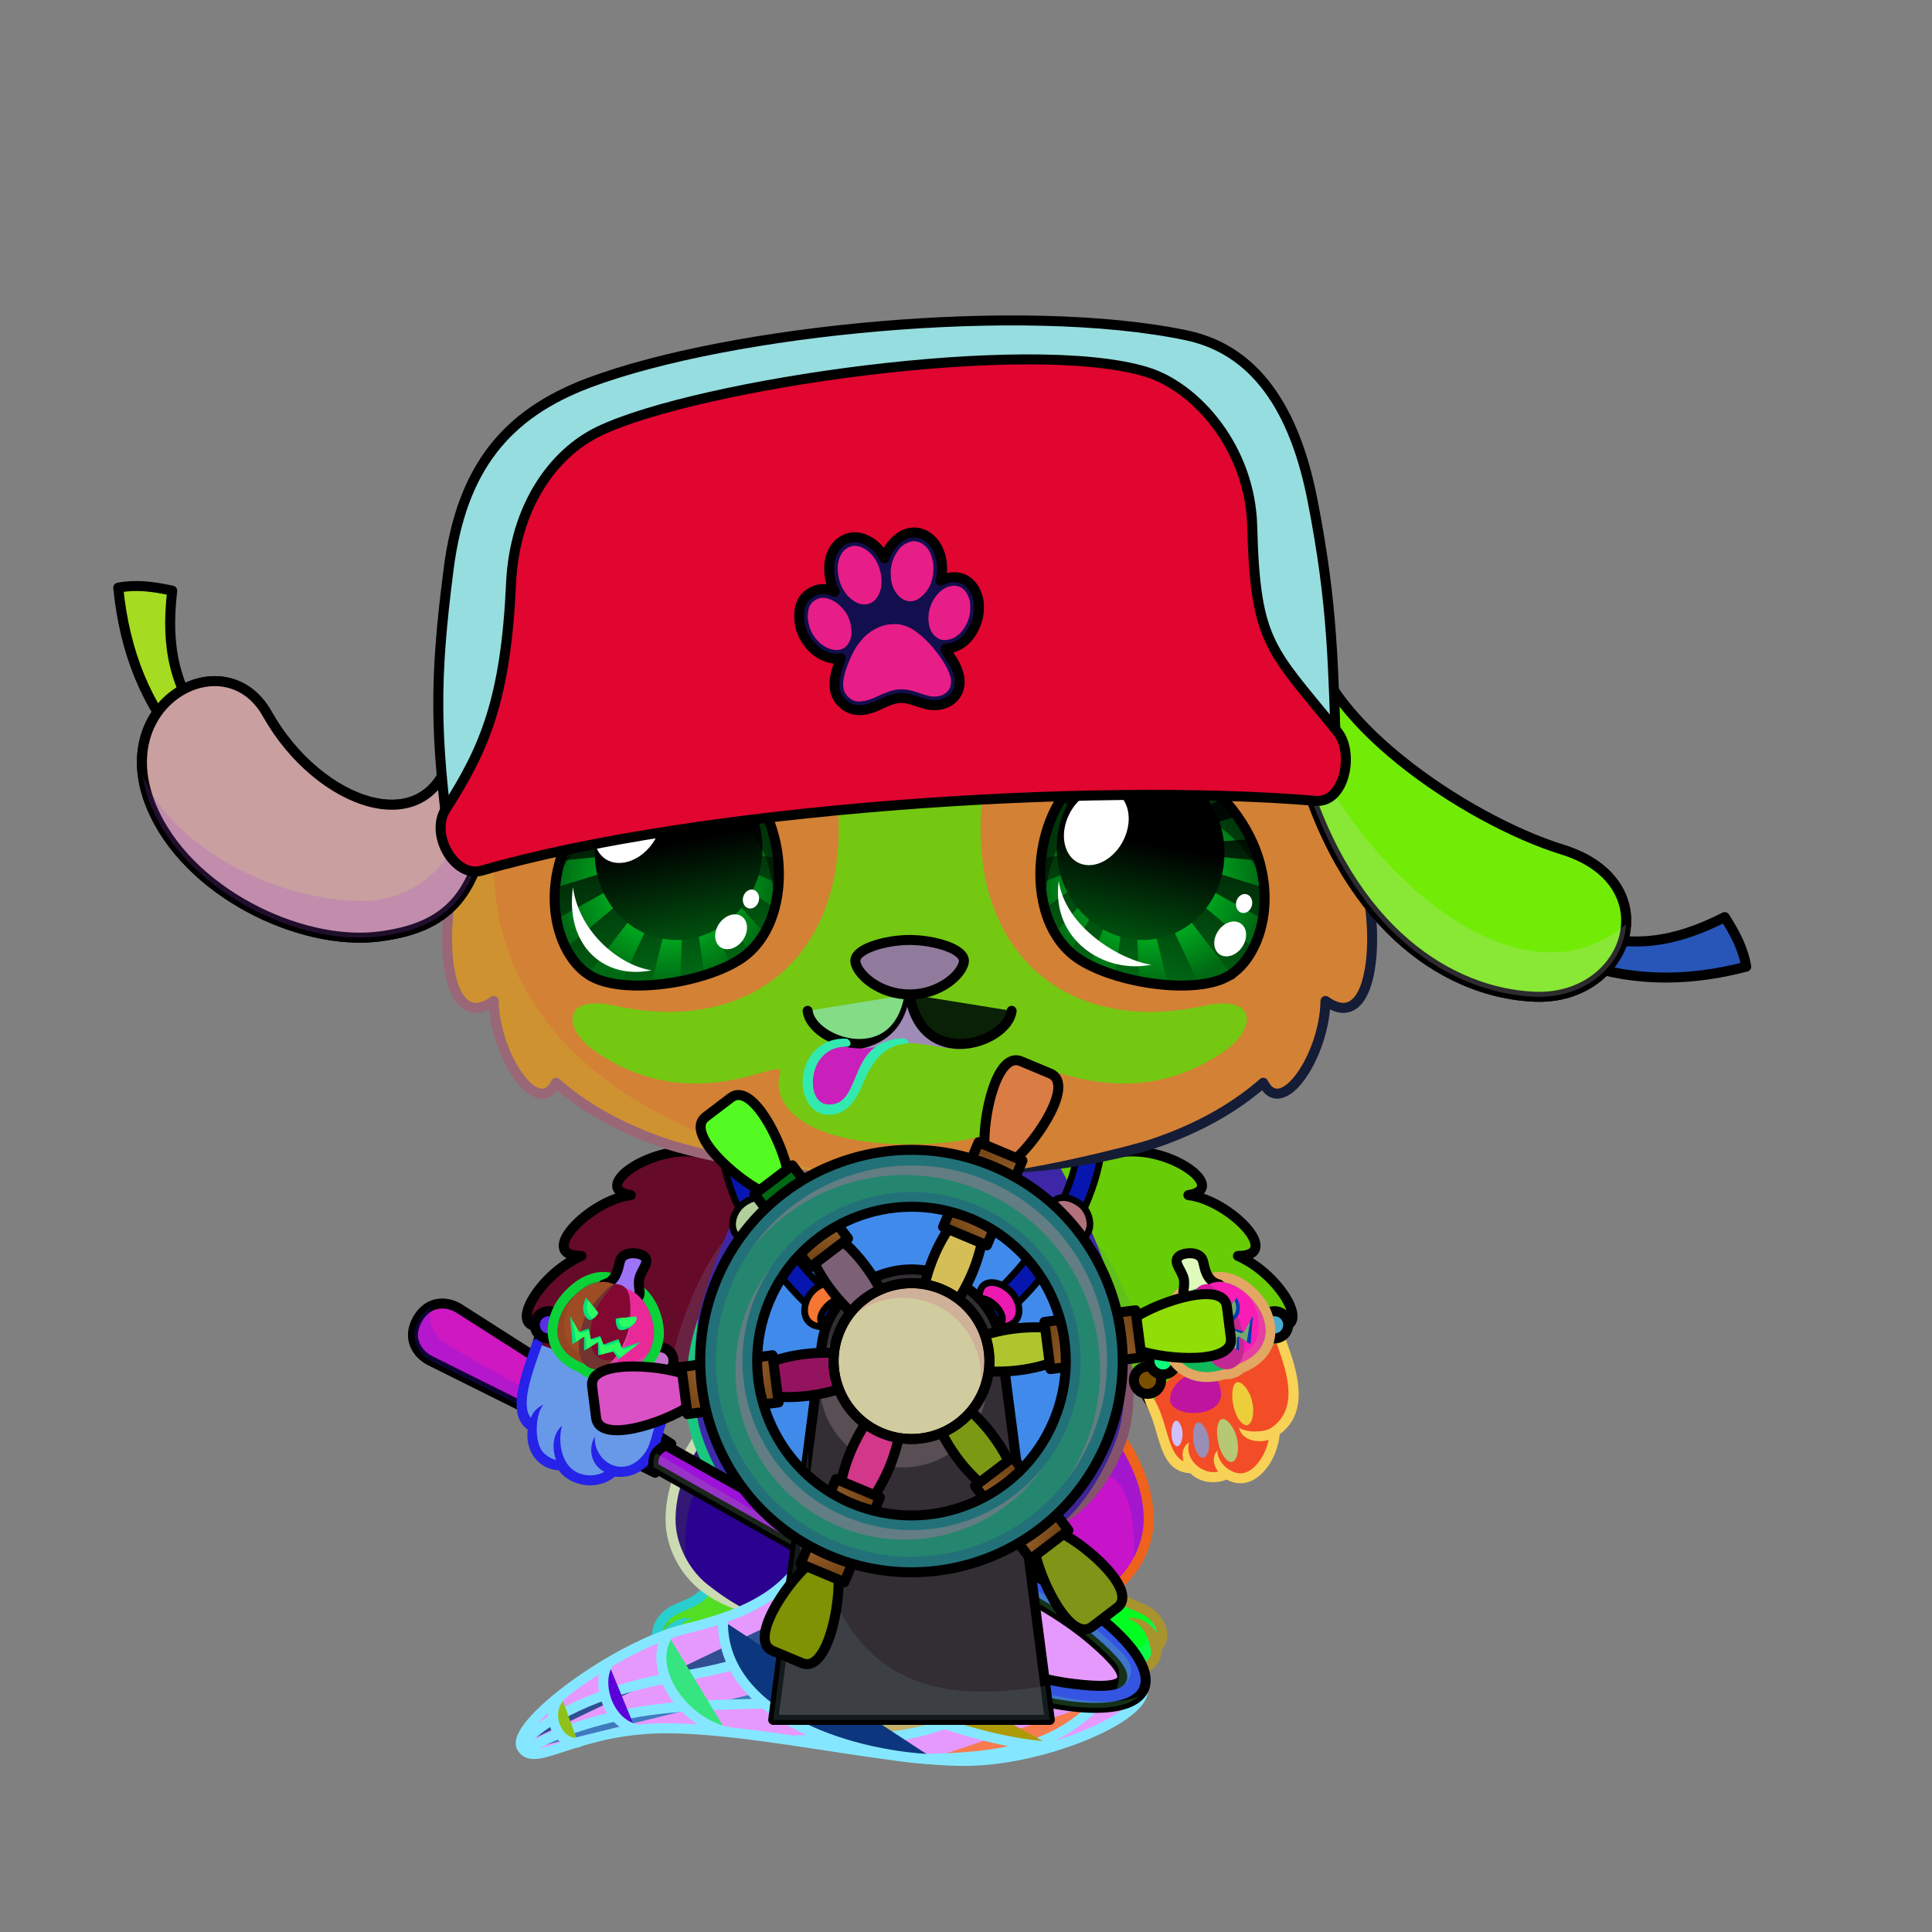 <svg xmlns="http://www.w3.org/2000/svg" xmlns:xlink="http://www.w3.org/1999/xlink" style="shape-rendering:geometricPrecision; text-rendering:geometricPrecision; image-rendering:optimizeQuality; fill-rule:evenodd; clip-rule:evenodd" version="1.1" viewBox="0 0 29000 29000" xml:space="preserve"><rect x="0" y="0" width="29000" height="29000" fill="#808080" stroke="none"/><defs><style type="text/css">.HairBack-Bear0fil22 {fill:none}
.Tail-Bear0fil22 {fill:none}
.RightFoot-Bear0fil35 {fill:#f0d5c9}
.RightFoot-Bear0fil14 {fill:black;fill-opacity:0.2}
.RightFoot-Bear0fil32 {fill:black;fill-rule:nonzero}
.RightLeg-Bear0fil437 {fill:url(#RightLeg-Bear0id151)}
.RightLeg-Bear0fil14 {fill:black;fill-opacity:0.2}
.RightLeg-Bear0fil32 {fill:black;fill-rule:nonzero}
.LeftFoot-Bear0fil35 {fill:#f0d5c9}
.LeftFoot-Bear0fil14 {fill:black;fill-opacity:0.2}
.LeftFoot-Bear0fil32 {fill:black;fill-rule:nonzero}
.LeftLeg-Bear0fil447 {fill:url(#LeftLeg-Bear0id520)}
.LeftLeg-Bear0fil14 {fill:black;fill-opacity:0.2}
.LeftLeg-Bear0fil32 {fill:black;fill-rule:nonzero}
.RightHand-Bear5fil14 {fill:black;fill-opacity:0.2}
.RightHand-Bear5fil456 {fill:url(#RightHand-Bear5id75)}
.RightHand-Bear5str10 {stroke:#2B2A29;stroke-width:20}
.RightHand-Bear5fil22 {fill:none}
.RightHand-Bear5str0 {stroke:black;stroke-width:150;stroke-linecap:round;stroke-linejoin:round}
.RightPaw-Bear0fil457 {fill:#d7aa95}
.RightPaw-Bear0fil32 {fill:black;fill-rule:nonzero}
.RightPaw-Bear0fil458 {fill:#A16A6A}
.LeftHand-Bear5fil469 {fill:url(#LeftHand-Bear5id76)}
.LeftHand-Bear5fil14 {fill:black;fill-opacity:0.2}
.LeftHand-Bear5fil22 {fill:none}
.LeftHand-Bear5str0 {stroke:black;stroke-width:150;stroke-linecap:round;stroke-linejoin:round}
.Body-Bear0fil476 {fill:url(#Body-Bear0id267)}
.Body-Bear0fil14 {fill:black;fill-opacity:0.2}
.Body-Bear0fil32 {fill:black;fill-rule:nonzero}
.Body-Bear0fil22 {fill:none}
.Body-Bear0fil477 {fill:url(#Body-Bear0id310)}
.Head-Bear5fil520 {fill:url(#Head-Bear5id232)}
.Head-Bear5fil14 {fill:black;fill-opacity:0.2}
.Head-Bear5fil32 {fill:black;fill-rule:nonzero}
.Head-Bear5fil521 {fill:url(#Head-Bear5id460)}
.Mouth-Bear7fil100 {fill:black}
.Mouth-Bear7fil151 {fill:#FF9999}
.Mouth-Bear7fil32 {fill:black;fill-rule:nonzero}
.Mouth-Bear7fil22 {fill:none}
.Mouth-Bear7str0 {stroke:black;stroke-width:150;stroke-linecap:round;stroke-linejoin:round}
.Eyes-Bear8fil570 {fill:url(#Eyes-Bear8id836)}
.Eyes-Bear8fil387 {fill:url(#Eyes-Bear8id1039)}
.Eyes-Bear8fil571 {fill:url(#Eyes-Bear8id748)}
.Eyes-Bear8fil152 {fill:white}
.Eyes-Bear8fil157 {fill:black;fill-opacity:0.502}
.Eyes-Bear8fil155 {fill:#4b2c08}
.Eyes-Bear8fil14 {fill:black;fill-opacity:0.2}
.Eyes-Bear8fil572 {fill:url(#Eyes-Bear8id956)}
.Eyes-Bear8fil573 {fill:url(#Eyes-Bear8id1045)}
.Eyes-Bear8fil574 {fill:url(#Eyes-Bear8id777)}
.Eyes-Bear8fil22 {fill:none}
.Eyes-Bear8str4 {stroke:black;stroke-width:150}
.Moustache-Bear0fil22 {fill:none}
.Nose-Bear0fil598 {fill:url(#Nose-Bear0id451)}
.Nose-Bear0str0 {stroke:black;stroke-width:150;stroke-linecap:round;stroke-linejoin:round}
.NecklaceYinYangfil225new {fill:url(#NecklaceYinYangid676new);fill-rule:nonzero}
.NecklaceYinYangfil46new {fill:white;fill-rule:nonzero;fill-opacity:0.2}
.NecklaceYinYangfil84new {fill:black}
.NecklaceYinYangfil83new {fill:white}
.NecklaceYinYangfil47new {fill:none;fill-rule:nonzero}
.NecklaceYinYangstr4new {stroke:black;stroke-width:100}
.NecklaceYinYangfil226new {fill:url(#NecklaceYinYangid677new);fill-rule:nonzero}
.NecklaceYinYangstr3new {stroke:black;stroke-width:100;stroke-linecap:round;stroke-linejoin:round}
.NecklaceYinYangfil227new {fill:url(#NecklaceYinYangid669new);fill-rule:nonzero}
.NecklaceYinYangfil228new {fill:url(#NecklaceYinYangid705new);fill-rule:nonzero}
.NecklaceYinYangfil229new {fill:url(#NecklaceYinYangid685new);fill-rule:nonzero}
.NecklaceYinYangfil230new {fill:url(#NecklaceYinYangid101new)}
.NecklaceShipWheelfil14new {fill:black;fill-opacity:0.2}
.NecklaceShipWheelfil372new {fill:url(#NecklaceShipWheelid598new)}
.NecklaceShipWheelfil373new {fill:#EDC26D;fill-opacity:0.302}
.NecklaceShipWheelfil375new {fill:url(#NecklaceShipWheelid339new)}
.NecklaceShipWheelfil377new {fill:url(#NecklaceShipWheelid552new)}
.NecklaceShipWheelfil379new {fill:url(#NecklaceShipWheelid476new)}
.NecklaceShipWheelfil381new {fill:url(#NecklaceShipWheelid592new)}
.NecklaceShipWheelfil383new {fill:url(#NecklaceShipWheelid392new)}
.NecklaceShipWheelfil385new {fill:url(#NecklaceShipWheelid560new)}
.NecklaceShipWheelfil387new {fill:url(#NecklaceShipWheelid388new)}
.NecklaceShipWheelfil389new {fill:url(#NecklaceShipWheelid577new)}
.NecklaceShipWheelfil391new {fill:url(#NecklaceShipWheelid522new)}
.NecklaceShipWheelfil393new {fill:url(#NecklaceShipWheelid605new)}
.NecklaceShipWheelfil395new {fill:url(#NecklaceShipWheelid384new)}
.NecklaceShipWheelfil399new {fill:#EDC26D;fill-opacity:0.2}
.NecklaceShipWheelfil371new {fill:url(#NecklaceShipWheelid0new)}
.NecklaceShipWheelstr0new {stroke:black;stroke-width:150;stroke-linecap:round;stroke-linejoin:round}
.NecklaceShipWheelfil33new {fill:none}
.NecklaceShipWheelfil374 {fill:url(#NecklaceShipWheelid1004)}
.NecklaceShipWheelfil376new {fill:url(#NecklaceShipWheelid291new)}
.NecklaceShipWheelfil378new {fill:url(#NecklaceShipWheelid520new)}
.NecklaceShipWheelfil380new {fill:url(#NecklaceShipWheelid266new)}
.NecklaceShipWheelfil382new {fill:url(#NecklaceShipWheelid341new)}
.NecklaceShipWheelfil384new {fill:url(#NecklaceShipWheelid334new)}
.NecklaceShipWheelfil386new {fill:url(#NecklaceShipWheelid309new)}
.NecklaceShipWheelfil388new {fill:url(#NecklaceShipWheelid524new)}
.NecklaceShipWheelfil390new {fill:url(#NecklaceShipWheelid468new)}
.NecklaceShipWheelfil392new {fill:url(#NecklaceShipWheelid431new)}
.NecklaceShipWheelfil394new {fill:url(#NecklaceShipWheelid526new)}
.NecklaceShipWheelfil396new {fill:url(#NecklaceShipWheelid443new)}
.NecklaceShipWheelfil397new {fill:url(#NecklaceShipWheelid198new)}
.NecklaceShipWheelfil398new {fill:url(#NecklaceShipWheelid505new)}
.NecklaceShipWheelstr6new {stroke:black;stroke-width:150}
.HatUshanka-Bigfil31new {fill:white;fill-opacity:0.502}
.HatUshanka-Bigfil14new {fill:black;fill-opacity:0.2}
.HatUshanka-Bigfil689new {fill:url(#HatUshanka-Bigid604new)}
.HatUshanka-Bigfil691new {fill:url(#HatUshanka-Bigid471new)}
.HatUshanka-Bigfil679new {fill:#643200}
.HatUshanka-Bigstr0new {stroke:black;stroke-width:150;stroke-linecap:round;stroke-linejoin:round}
.HatUshanka-Bigfil686new {fill:url(#HatUshanka-Bigid419new)}
.HatUshanka-Bigstr6new {stroke:black;stroke-width:150}
.HatUshanka-Bigfil33new {fill:none}
.HatUshanka-Bigfil687new {fill:url(#HatUshanka-Bigid550new)}
.HatUshanka-Bigfil688new {fill:url(#HatUshanka-Bigid589new)}
.HatUshanka-Bigfil690new {fill:url(#HatUshanka-Bigid710new);fill-rule:nonzero}
.WeaponBflyNetBack-Bigfil1 {fill:black;fill-rule:nonzero;fill-opacity:0.2}
.WeaponBflyNetBack-Bigfil17 {fill:url(#WeaponBflyNetBack-Bigid32);fill-rule:nonzero}
.WeaponBflyNetBack-Bigstr0 {stroke:black;stroke-width:150;stroke-linecap:round;stroke-linejoin:round}
.WeaponBflyNet-Bigfil13 {fill:white;fill-opacity:0.702}
.WeaponBflyNet-Bigfil3 {fill:black;fill-opacity:0.2}
.WeaponBflyNet-Bigfil14 {fill:none}
.WeaponBflyNet-Bigstr2 {stroke:#85E7FF;stroke-width:150;stroke-linecap:round;stroke-linejoin:round}
.WeaponBflyNet-Bigstr3 {stroke:#85E7FF;stroke-width:150}
.WeaponBflyNet-Bigfil18 {fill:url(#WeaponBflyNet-Bigid14)}
.WeaponBflyNet-Bigstr0 {stroke:black;stroke-width:150;stroke-linecap:round;stroke-linejoin:round}
.WeaponBflyNet-Bigfil19 {fill:url(#WeaponBflyNet-Bigid8)}
.WeaponBflyNet-Bigstr1 {stroke:black;stroke-width:150}
.LeftPawWeapon-Bear0fil0 {fill:#d7aa95}
.LeftPawWeapon-Bear0fil1 {fill:black;fill-rule:nonzero}
.BraceletPumpkin-Bigfil38 {fill:black}
.BraceletPumpkin-Bigfil139 {fill:url(#BraceletPumpkin-Bigid164)}
.BraceletPumpkin-Bigfil1 {fill:black;fill-opacity:0.2}
.BraceletPumpkin-Bigfil140 {fill:url(#BraceletPumpkin-Bigid140)}
.BraceletPumpkin-Bigfil141 {fill:url(#BraceletPumpkin-Bigid134)}
.BraceletPumpkin-Bigfil115 {fill:#5E1D02}
.BraceletPumpkin-Bigfil146 {fill:url(#BraceletPumpkin-Bigid165)}
.BraceletPumpkin-Bigfil147 {fill:url(#BraceletPumpkin-Bigid166)}
.BraceletPumpkin-Bigfil148 {fill:url(#BraceletPumpkin-Bigid135)}
.BraceletPumpkin-Bigfil135 {fill:url(#BraceletPumpkin-Bigid56)}
.BraceletPumpkin-Bigstr0 {stroke:black;stroke-width:150;stroke-linecap:round;stroke-linejoin:round}
.BraceletPumpkin-Bigfil136 {fill:url(#BraceletPumpkin-Bigid117)}
.BraceletPumpkin-Bigfil137 {fill:url(#BraceletPumpkin-Bigid90)}
.BraceletPumpkin-Bigfil138 {fill:url(#BraceletPumpkin-Bigid156)}
.BraceletPumpkin-Bigfil142 {fill:url(#BraceletPumpkin-Bigid63)}
.BraceletPumpkin-Bigfil143 {fill:url(#BraceletPumpkin-Bigid120)}
.BraceletPumpkin-Bigfil144 {fill:url(#BraceletPumpkin-Bigid89)}
.BraceletPumpkin-Bigfil145 {fill:url(#BraceletPumpkin-Bigid157)}
</style><linearGradient gradientUnits="objectBoundingBox" id="RightLeg-Bear0id151" x1="50%" x2="50%" xlink:href="#RightLeg-Bear0id150" y1="100%" y2="0%">
  </linearGradient><linearGradient gradientUnits="objectBoundingBox" id="LeftLeg-Bear0id520" x1="50%" x2="50%" xlink:href="#LeftLeg-Bear0id150" y1="100%" y2="0%">
  </linearGradient><linearGradient gradientUnits="userSpaceOnUse" id="RightHand-Bear5id75" x1="17042.3" x2="17994.1" y1="17293.3" y2="21110.7">
   <stop offset="0" style="stop-opacity:1; stop-color:#b08571"/>
   <stop offset="0.078" style="stop-opacity:1; stop-color:#b08571"/>
   <stop offset="0.769" style="stop-opacity:1; stop-color:#d7aa95"/>
   <stop offset="1" style="stop-opacity:1; stop-color:#d7aa95"/>
  </linearGradient><linearGradient gradientUnits="userSpaceOnUse" id="LeftHand-Bear5id76" x1="10265.3" x2="9313.56" xlink:href="#LeftHand-Bear5id75" y1="17293.3" y2="21110.7">
  </linearGradient><linearGradient gradientUnits="objectBoundingBox" id="Body-Bear0id267" x1="50%" x2="50%" xlink:href="#Body-Bear0id266" y1="0%" y2="100%">
  </linearGradient><linearGradient gradientUnits="userSpaceOnUse" id="Body-Bear0id310" x1="13653.8" x2="13653.8" y1="17946" y2="23169.7">
   <stop offset="0" style="stop-opacity:1; stop-color:#f2efdf"/>
   <stop offset="0.478" style="stop-opacity:1; stop-color:#fefdf7"/>
   <stop offset="1" style="stop-opacity:1; stop-color:#fefdf7"/>
  </linearGradient><linearGradient gradientUnits="userSpaceOnUse" id="Head-Bear5id232" x1="13653.8" x2="13653.8" y1="7273.2" y2="17643.8">
   <stop offset="0" style="stop-opacity:1; stop-color:#f0d5c9"/>
   <stop offset="0.149" style="stop-opacity:1; stop-color:#f0d5c9"/>
   <stop offset="0.749" style="stop-opacity:1; stop-color:#d7aa95"/>
   <stop offset="1" style="stop-opacity:1; stop-color:#b08571"/>
  </linearGradient><linearGradient gradientUnits="userSpaceOnUse" id="Head-Bear5id460" x1="13653.8" x2="13653.8" xlink:href="#Head-Bear5id133" y1="17175.7" y2="8619.7">
  </linearGradient><linearGradient gradientUnits="userSpaceOnUse" id="Eyes-Bear8id836" x1="10362.1" x2="9654.95" xlink:href="#Eyes-Bear8id27" y1="14676.2" y2="11515">
  </linearGradient><radialGradient cx="50%" cy="50%" fx="50%" fy="50%" gradientUnits="objectBoundingBox" id="Eyes-Bear8id1039" r="50%">
   <stop offset="0" style="stop-opacity:1; stop-color:#00e82b"/>
   <stop offset="1" style="stop-opacity:1; stop-color:#006913"/>
  </radialGradient><linearGradient gradientUnits="userSpaceOnUse" id="Eyes-Bear8id748" x1="9941.09" x2="10431.8" xlink:href="#Eyes-Bear8id384" y1="11484.9" y2="14049.7">
  </linearGradient><linearGradient gradientUnits="userSpaceOnUse" id="Eyes-Bear8id956" x1="16945.5" x2="17652.7" xlink:href="#Eyes-Bear8id27" y1="14676.2" y2="11515">
  </linearGradient><radialGradient cx="17298.2" cy="13284.5" fx="17298.2" fy="13284.5" gradientTransform="matrix(-1 -0 -0 0.896 34596 1388)" gradientUnits="userSpaceOnUse" id="Eyes-Bear8id1045" r="1677.74" xlink:href="#Eyes-Bear8id1039">
  </radialGradient><linearGradient gradientUnits="userSpaceOnUse" id="Eyes-Bear8id777" x1="17366.6" x2="16875.8" xlink:href="#Eyes-Bear8id384" y1="11484.9" y2="14049.7">
  </linearGradient><linearGradient gradientUnits="userSpaceOnUse" id="Nose-Bear0id451" x1="13653.8" x2="13653.8" y1="14108.6" y2="14926.9">
   <stop offset="0" style="stop-opacity:1; stop-color:#FFCCCC"/>
   <stop offset="1" style="stop-opacity:1; stop-color:#453F2C"/>
  </linearGradient><linearGradient gradientUnits="userSpaceOnUse" id="NecklaceYinYangid676new" x1="13681.9" x2="13681.9" xlink:href="#NecklaceYinYangid669new" y1="17208" y2="20390.5">
  </linearGradient><linearGradient gradientUnits="userSpaceOnUse" id="NecklaceYinYangid677new" x1="11189" x2="11399.5" xlink:href="#NecklaceYinYangid669new" y1="18603.5" y2="18002.2">
  </linearGradient><linearGradient gradientUnits="userSpaceOnUse" id="NecklaceYinYangid705new" x1="16170.9" x2="15961.3" xlink:href="#NecklaceYinYangid669new" y1="18602.8" y2="18004">
  </linearGradient><linearGradient gradientUnits="userSpaceOnUse" id="NecklaceYinYangid685new" x1="15099" x2="14900.7" xlink:href="#NecklaceYinYangid669new" y1="19895.5" y2="19273.3">
  </linearGradient><linearGradient gradientUnits="userSpaceOnUse" id="NecklaceYinYangid101new" x1="13681.9" x2="13681.9" y1="20483.4" y2="19943.6">
   <stop offset="0" style="stop-opacity:1; stop-color:#2B2A29"/>
   <stop offset="1" style="stop-opacity:1; stop-color:#fefdf7"/>
  </linearGradient><linearGradient gradientUnits="userSpaceOnUse" id="NecklaceShipWheelid598new" x1="10946.7" x2="11398.3" xlink:href="#NecklaceShipWheelid198new" y1="16600" y2="17725.9">
  </linearGradient><linearGradient gradientUnits="userSpaceOnUse" id="NecklaceShipWheelid339new" x1="12518.8" x2="12947" xlink:href="#NecklaceShipWheelid198new" y1="18755.5" y2="19611.7">
  </linearGradient><linearGradient gradientUnits="userSpaceOnUse" id="NecklaceShipWheelid552new" x1="9023.86" x2="10212.5" xlink:href="#NecklaceShipWheelid198new" y1="20827.6" y2="21151.5">
  </linearGradient><linearGradient gradientUnits="userSpaceOnUse" id="NecklaceShipWheelid476new" x1="11591.8" x2="12634.8" xlink:href="#NecklaceShipWheelid198new" y1="20530.1" y2="20746.4">
  </linearGradient><linearGradient gradientUnits="userSpaceOnUse" id="NecklaceShipWheelid592new" x1="11552" x2="12513.5" xlink:href="#NecklaceShipWheelid198new" y1="24648.7" y2="23806.9">
  </linearGradient><linearGradient gradientUnits="userSpaceOnUse" id="NecklaceShipWheelid392new" x1="12660.1" x2="13464.5" xlink:href="#NecklaceShipWheelid198new" y1="22282.5" y2="21518.6">
  </linearGradient><linearGradient gradientUnits="userSpaceOnUse" id="NecklaceShipWheelid560new" x1="16417.2" x2="15965.5" xlink:href="#NecklaceShipWheelid198new" y1="24294" y2="23168.1">
  </linearGradient><linearGradient gradientUnits="userSpaceOnUse" id="NecklaceShipWheelid388new" x1="14845" x2="14416.8" xlink:href="#NecklaceShipWheelid198new" y1="22138.5" y2="21282.3">
  </linearGradient><linearGradient gradientUnits="userSpaceOnUse" id="NecklaceShipWheelid577new" x1="18340" x2="17151.4" xlink:href="#NecklaceShipWheelid198new" y1="20066.3" y2="19742.5">
  </linearGradient><linearGradient gradientUnits="userSpaceOnUse" id="NecklaceShipWheelid522new" x1="15772" x2="14729.1" xlink:href="#NecklaceShipWheelid198new" y1="20363.9" y2="20147.6">
  </linearGradient><linearGradient gradientUnits="userSpaceOnUse" id="NecklaceShipWheelid605new" x1="15811.8" x2="14850.3" xlink:href="#NecklaceShipWheelid198new" y1="16245.3" y2="17087.1">
  </linearGradient><linearGradient gradientUnits="userSpaceOnUse" id="NecklaceShipWheelid384new" x1="14703.8" x2="13899.3" xlink:href="#NecklaceShipWheelid198new" y1="18611.5" y2="19375.4">
  </linearGradient><linearGradient gradientUnits="userSpaceOnUse" id="NecklaceShipWheelid0new" x1="13681.9" x2="13681.9" y1="25815.8" y2="19053.8">
   <stop offset="0" style="stop-opacity:1; stop-color:#96612C"/>
   <stop offset="1" style="stop-opacity:1; stop-color:#472809"/>
  </linearGradient><linearGradient gradientUnits="userSpaceOnUse" id="NecklaceShipWheelid1004" x1="10847.2" x2="10197.9" xlink:href="#NecklaceShipWheelid27" y1="14638.9" y2="11698.6">
  </linearGradient><linearGradient gradientUnits="userSpaceOnUse" id="NecklaceShipWheelid291new" x1="12300.1" x2="12310.4" xlink:href="#NecklaceShipWheelid198new" y1="18376.7" y2="18866.9">
  </linearGradient><linearGradient gradientUnits="userSpaceOnUse" id="NecklaceShipWheelid520new" x1="10722.1" x2="10282.8" xlink:href="#NecklaceShipWheelid198new" y1="20695" y2="20990.7">
  </linearGradient><linearGradient gradientUnits="userSpaceOnUse" id="NecklaceShipWheelid266new" x1="11162.9" x2="11662.9" xlink:href="#NecklaceShipWheelid198new" y1="20628.7" y2="20824.5">
  </linearGradient><linearGradient gradientUnits="userSpaceOnUse" id="NecklaceShipWheelid341new" x1="12385.5" x2="12484.5" xlink:href="#NecklaceShipWheelid198new" y1="23148.3" y2="23648.7">
  </linearGradient><linearGradient gradientUnits="userSpaceOnUse" id="NecklaceShipWheelid334new" x1="12586.8" x2="12992.4" xlink:href="#NecklaceShipWheelid198new" y1="22698.8" y2="22404.8">
  </linearGradient><linearGradient gradientUnits="userSpaceOnUse" id="NecklaceShipWheelid309new" x1="15384.4" x2="15844.6" xlink:href="#NecklaceShipWheelid198new" y1="22929.3" y2="23075.9">
  </linearGradient><linearGradient gradientUnits="userSpaceOnUse" id="NecklaceShipWheelid524new" x1="15063.8" x2="15053.4" xlink:href="#NecklaceShipWheelid198new" y1="22517.3" y2="22027.1">
  </linearGradient><linearGradient gradientUnits="userSpaceOnUse" id="NecklaceShipWheelid468new" x1="16641.7" x2="17081.1" xlink:href="#NecklaceShipWheelid198new" y1="20199" y2="19903.3">
  </linearGradient><linearGradient gradientUnits="userSpaceOnUse" id="NecklaceShipWheelid431new" x1="16201" x2="15700.9" xlink:href="#NecklaceShipWheelid198new" y1="20265.3" y2="20069.4">
  </linearGradient><linearGradient gradientUnits="userSpaceOnUse" id="NecklaceShipWheelid526new" x1="14978.3" x2="14879.4" xlink:href="#NecklaceShipWheelid198new" y1="17745.7" y2="17245.3">
  </linearGradient><linearGradient gradientUnits="userSpaceOnUse" id="NecklaceShipWheelid443new" x1="14777" x2="14371.5" xlink:href="#NecklaceShipWheelid198new" y1="18195.2" y2="18489.2">
  </linearGradient><linearGradient gradientUnits="userSpaceOnUse" id="NecklaceShipWheelid505new" x1="14288.3" x2="13075.5" xlink:href="#NecklaceShipWheelid198new" y1="19443.4" y2="21417.5">
  </linearGradient><linearGradient gradientUnits="userSpaceOnUse" id="HatUshanka-Bigid604new" x1="13582.3" x2="13233.2" xlink:href="#HatUshanka-Bigid572new" y1="12743.3" y2="5733.86">
  </linearGradient><linearGradient gradientUnits="userSpaceOnUse" id="HatUshanka-Bigid471new" x1="13155" x2="13533.6" xlink:href="#HatUshanka-Bigid440new" y1="8128.11" y2="10525.6">
  </linearGradient><linearGradient gradientUnits="userSpaceOnUse" id="HatUshanka-Bigid419new" x1="19369.3" x2="24438.7" xlink:href="#HatUshanka-Bigid136new" y1="11941.3" y2="12448.2">
  </linearGradient><linearGradient gradientUnits="userSpaceOnUse" id="HatUshanka-Bigid550new" x1="6909.7" x2="2575.46" xlink:href="#HatUshanka-Bigid136new" y1="12881.8" y2="11417.4">
  </linearGradient><linearGradient gradientUnits="userSpaceOnUse" id="HatUshanka-Bigid589new" x1="13403.3" x2="13238.3" xlink:href="#HatUshanka-Bigid574new" y1="12579.7" y2="5255.91">
  </linearGradient><linearGradient gradientUnits="userSpaceOnUse" id="HatUshanka-Bigid710new" x1="12760.6" x2="13930.4" xlink:href="#HatUshanka-Bigid702new" y1="10516.1" y2="8136.16">
  </linearGradient><linearGradient gradientUnits="userSpaceOnUse" id="WeaponBflyNetBack-Bigid32" x1="7494.2" x2="8781.28" xlink:href="#WeaponBflyNetBack-Bigid25" y1="22195.2" y2="19478">
  </linearGradient><linearGradient gradientUnits="userSpaceOnUse" id="WeaponBflyNet-Bigid14" x1="9820.17" x2="12438.8" xlink:href="#WeaponBflyNet-Bigid2" y1="22622.3" y2="22483">
  </linearGradient><linearGradient gradientUnits="userSpaceOnUse" id="WeaponBflyNet-Bigid8" x1="14642.7" x2="14642.7" xlink:href="#WeaponBflyNet-Bigid1" y1="25635.7" y2="22844.5">
  </linearGradient><linearGradient gradientUnits="userSpaceOnUse" id="BraceletPumpkin-Bigid164" x1="8510.82" x2="9151.08" xlink:href="#BraceletPumpkin-Bigid58" y1="20304.9" y2="19450.6">
  </linearGradient><linearGradient gradientUnits="userSpaceOnUse" id="BraceletPumpkin-Bigid140" x1="9045.49" x2="9675.19" xlink:href="#BraceletPumpkin-Bigid58" y1="20386.5" y2="19523.8">
  </linearGradient><linearGradient gradientUnits="userSpaceOnUse" id="BraceletPumpkin-Bigid134" x1="8770.27" x2="9380.89" xlink:href="#BraceletPumpkin-Bigid58" y1="20316.2" y2="19510.9">
  </linearGradient><linearGradient gradientUnits="userSpaceOnUse" id="BraceletPumpkin-Bigid165" x1="18853" x2="18212.8" xlink:href="#BraceletPumpkin-Bigid58" y1="20304.9" y2="19450.6">
  </linearGradient><linearGradient gradientUnits="userSpaceOnUse" id="BraceletPumpkin-Bigid166" x1="18318.4" x2="17688.7" xlink:href="#BraceletPumpkin-Bigid58" y1="20386.5" y2="19523.8">
  </linearGradient><linearGradient gradientUnits="userSpaceOnUse" id="BraceletPumpkin-Bigid135" x1="18593.6" x2="17983" xlink:href="#BraceletPumpkin-Bigid58" y1="20316.2" y2="19510.9">
  </linearGradient><linearGradient gradientUnits="userSpaceOnUse" id="BraceletPumpkin-Bigid56" x1="8071.21" x2="8391.79" xlink:href="#BraceletPumpkin-Bigid7" y1="20017" y2="19755.4">
  </linearGradient><linearGradient gradientUnits="userSpaceOnUse" id="BraceletPumpkin-Bigid117" x1="9978.98" x2="10299.6" xlink:href="#BraceletPumpkin-Bigid7" y1="20848.9" y2="20587.2">
  </linearGradient><linearGradient gradientUnits="userSpaceOnUse" id="BraceletPumpkin-Bigid90" x1="9745.17" x2="10065.8" xlink:href="#BraceletPumpkin-Bigid7" y1="20557.7" y2="20296.1">
  </linearGradient><linearGradient gradientUnits="userSpaceOnUse" id="BraceletPumpkin-Bigid156" x1="9105.72" x2="9645.24" xlink:href="#BraceletPumpkin-Bigid7" y1="19386.8" y2="18976">
  </linearGradient><linearGradient gradientUnits="userSpaceOnUse" id="BraceletPumpkin-Bigid63" x1="19292.7" x2="18972.1" xlink:href="#BraceletPumpkin-Bigid7" y1="20017" y2="19755.4">
  </linearGradient><linearGradient gradientUnits="userSpaceOnUse" id="BraceletPumpkin-Bigid120" x1="17384.9" x2="17064.3" xlink:href="#BraceletPumpkin-Bigid7" y1="20848.9" y2="20587.2">
  </linearGradient><linearGradient gradientUnits="userSpaceOnUse" id="BraceletPumpkin-Bigid89" x1="17618.7" x2="17298.1" xlink:href="#BraceletPumpkin-Bigid7" y1="20557.7" y2="20296.1">
  </linearGradient><linearGradient gradientUnits="userSpaceOnUse" id="BraceletPumpkin-Bigid157" x1="18258.1" x2="17718.6" xlink:href="#BraceletPumpkin-Bigid7" y1="19386.8" y2="18976">
  </linearGradient><linearGradient gradientUnits="userSpaceOnUse" id="RightLeg-Bear0id150" x1="15526.7" x2="15526.7" y1="24311.8" y2="20742.8">
   <stop offset="0" style="stop-opacity:1; stop-color:#f0d5c9"/>
   <stop offset="0.278" style="stop-opacity:1; stop-color:#f0d5c9"/>
   <stop offset="1" style="stop-opacity:1; stop-color:#d7aa95"/>
  </linearGradient><linearGradient gradientUnits="userSpaceOnUse" id="LeftLeg-Bear0id150" x1="15526.7" x2="15526.7" y1="24311.8" y2="20742.8">
   <stop offset="0" style="stop-opacity:1; stop-color:#f0d5c9"/>
   <stop offset="0.278" style="stop-opacity:1; stop-color:#f0d5c9"/>
   <stop offset="1" style="stop-opacity:1; stop-color:#d7aa95"/>
  </linearGradient><linearGradient gradientUnits="userSpaceOnUse" id="LeftHand-Bear5id75" x1="17042.3" x2="17994.1" y1="17293.3" y2="21110.7">
   <stop offset="0" style="stop-opacity:1; stop-color:#b08571"/>
   <stop offset="0.078" style="stop-opacity:1; stop-color:#b08571"/>
   <stop offset="0.769" style="stop-opacity:1; stop-color:#d7aa95"/>
   <stop offset="1" style="stop-opacity:1; stop-color:#d7aa95"/>
  </linearGradient><linearGradient gradientUnits="userSpaceOnUse" id="Body-Bear0id266" x1="13653.8" x2="13653.8" y1="17442" y2="23250.9">
   <stop offset="0" style="stop-opacity:1; stop-color:#b08571"/>
   <stop offset="0.059" style="stop-opacity:1; stop-color:#b08571"/>
   <stop offset="0.529" style="stop-opacity:1; stop-color:#d7aa95"/>
   <stop offset="1" style="stop-opacity:1; stop-color:#f0d5c9"/>
  </linearGradient><linearGradient gradientUnits="userSpaceOnUse" id="Head-Bear5id133" x1="13681.9" x2="13681.9" y1="17844" y2="15520.7">
   <stop offset="0" style="stop-opacity:1; stop-color:#f2efdf"/>
   <stop offset="1" style="stop-opacity:1; stop-color:#fefdf7"/>
  </linearGradient><linearGradient gradientUnits="userSpaceOnUse" id="Eyes-Bear8id27" x1="16937.6" x2="16937.6" y1="14961.3" y2="11448.6">
   <stop offset="0" style="stop-opacity:1; stop-color:#006913"/>
   <stop offset="1" style="stop-opacity:1; stop-color:black"/>
  </linearGradient><linearGradient gradientUnits="userSpaceOnUse" id="Eyes-Bear8id384" x1="16417.8" x2="16417.8" y1="11784.3" y2="14068.5">
   <stop offset="0" style="stop-opacity:1; stop-color:black"/>
   <stop offset="0.45" style="stop-opacity:1; stop-color:black"/>
   <stop offset="1" style="stop-opacity:1; stop-color:#004f0e"/>
  </linearGradient><linearGradient gradientUnits="userSpaceOnUse" id="NecklaceYinYangid669new" x1="12270.9" x2="12467.6" y1="19894.7" y2="19277.5">
   <stop offset="0" style="stop-opacity:1; stop-color:#643300"/>
   <stop offset="1" style="stop-opacity:1; stop-color:#AB7D2D"/>
  </linearGradient><linearGradient gradientUnits="userSpaceOnUse" id="NecklaceShipWheelid198new" x1="15325.7" x2="12038.2" y1="17755" y2="23105.9">
   <stop offset="0" style="stop-opacity:1; stop-color:#96612C"/>
   <stop offset="1" style="stop-opacity:1; stop-color:#754515"/>
  </linearGradient><linearGradient gradientUnits="userSpaceOnUse" id="NecklaceShipWheelid27" x1="16937.6" x2="16937.6" y1="14961.3" y2="11448.6">
   <stop offset="0" style="stop-opacity:1; stop-color:#006913"/>
   <stop offset="1" style="stop-opacity:1; stop-color:black"/>
  </linearGradient><linearGradient gradientUnits="userSpaceOnUse" id="HatUshanka-Bigid572new" x1="13613" x2="13289.9" y1="12530.1" y2="6043.75">
   <stop offset="0" style="stop-opacity:1; stop-color:#C9AD91"/>
   <stop offset="0.51" style="stop-opacity:1; stop-color:#EBD1B7"/>
   <stop offset="1" style="stop-opacity:1; stop-color:#F2DFCB"/>
  </linearGradient><linearGradient gradientUnits="userSpaceOnUse" id="HatUshanka-Bigid440new" x1="13217.6" x2="13567.9" y1="8259.32" y2="10477.9">
   <stop offset="0" style="stop-opacity:1; stop-color:red"/>
   <stop offset="1" style="stop-opacity:1; stop-color:#870000"/>
  </linearGradient><linearGradient gradientUnits="userSpaceOnUse" id="HatUshanka-Bigid136new" x1="18968.1" x2="23659.1" y1="11787.9" y2="12257">
   <stop offset="0" style="stop-opacity:1; stop-color:#C9AD91"/>
   <stop offset="0.561" style="stop-opacity:1; stop-color:#EBD1B7"/>
   <stop offset="1" style="stop-opacity:1; stop-color:#F2DFCB"/>
  </linearGradient><linearGradient gradientUnits="userSpaceOnUse" id="HatUshanka-Bigid574new" x1="13447.3" x2="13294.7" y1="12378.6" y2="5601.47">
   <stop offset="0" style="stop-opacity:1; stop-color:#5C3005"/>
   <stop offset="1" style="stop-opacity:1; stop-color:#DBA777"/>
  </linearGradient><linearGradient gradientUnits="userSpaceOnUse" id="HatUshanka-Bigid702new" x1="12852.6" x2="13935.1" y1="10469.1" y2="8266.76">
   <stop offset="0" style="stop-opacity:1; stop-color:#AB8900"/>
   <stop offset="0.322" style="stop-opacity:1; stop-color:#FBE773"/>
   <stop offset="0.631" style="stop-opacity:1; stop-color:white"/>
   <stop offset="0.8" style="stop-opacity:1; stop-color:#FDE976"/>
   <stop offset="1" style="stop-opacity:1; stop-color:#DEA700"/>
  </linearGradient><linearGradient gradientUnits="userSpaceOnUse" id="WeaponBflyNetBack-Bigid25" x1="7204.83" x2="8458.79" y1="22047.5" y2="19400.3">
   <stop offset="0" style="stop-opacity:1; stop-color:#FF6666"/>
   <stop offset="1" style="stop-opacity:1; stop-color:#FFC5B0"/>
  </linearGradient><linearGradient gradientUnits="userSpaceOnUse" id="WeaponBflyNet-Bigid2" x1="9470.94" x2="12022.2" y1="22463.7" y2="22328">
   <stop offset="0" style="stop-opacity:1; stop-color:#5C3005"/>
   <stop offset="1" style="stop-opacity:1; stop-color:#B87939"/>
  </linearGradient><linearGradient gradientUnits="userSpaceOnUse" id="WeaponBflyNet-Bigid1" x1="14169.4" x2="14169.4" y1="25399.5" y2="22680.1">
   <stop offset="0" style="stop-opacity:1; stop-color:#D4A373"/>
   <stop offset="1" style="stop-opacity:1; stop-color:#B87939"/>
  </linearGradient><linearGradient gradientUnits="userSpaceOnUse" id="BraceletPumpkin-Bigid58" x1="9295.8" x2="9831.37" y1="21019.8" y2="20400.5">
   <stop offset="0" style="stop-opacity:1; stop-color:#7A1800"/>
   <stop offset="0.49" style="stop-opacity:1; stop-color:#EE8123"/>
   <stop offset="1" style="stop-opacity:1; stop-color:#FFBE33"/>
  </linearGradient><linearGradient gradientUnits="userSpaceOnUse" id="BraceletPumpkin-Bigid7" x1="8453.96" x2="8736.48" y1="20089" y2="19909.3">
   <stop offset="0" style="stop-opacity:1; stop-color:#00292E"/>
   <stop offset="1" style="stop-opacity:1; stop-color:#9CCC3B"/>
  </linearGradient></defs><g id="HairBack-Bear0">
 <animateTransform additive="sum" attributeName="transform" dur="10" repeatCount="indefinite" type="translate" values="0;0 200;0;0 200;0;0 200;0;0 200;0"/>
  <rect class="HairBack-Bear0fil22" height="998" width="1061" x="13124" y="20899"/>
 </g><g id="Tail-Bear0">
  <rect class="Tail-Bear0fil22" height="1129" width="1129" x="13089" y="21055"/>
 </g><g id="RightFoot-Bear0">
  <path class="RightFoot-Bear0fil35" d="M17045 25080c-66,213 -260,328 -578,232 -82,82 -466,170 -720,2 -241,-159 -607,-457 -720,-564 -96,-91 -335,-220 -291,-565 777,87 1299,173 1927,-306 18,146 320,205 479,267 233,89 426,392 211,604 42,135 -122,330 -308,330z" style="fill:#00fe21"/>
  <path class="RightFoot-Bear0fil14" d="M16490 25327c320,133 480,-45 565,-254 204,-15 307,-138 301,-308 28,-45 52,-79 86,-174 31,-139 -54,-325 -125,-351 31,144 -137,125 -191,129 232,292 -30,451 -178,321 -4,299 -321,400 -555,107 -111,282 -514,451 -1612,-364 1095,1261 1346,941 1709,894z" style="fill:#2df7f1"/>
  <path class="RightFoot-Bear0fil32" d="M16963 25089c-68,167 -221,202 -384,173 53,-171 15,-486 -309,-550 160,131 191,345 122,563 -153,91 -454,76 -604,-23 -105,-69 -235,-166 -357,-262 -142,-112 -270,-229 -408,-342 -98,-80 -205,-212 -213,-454 5,-41 -24,-78 -65,-83 -41,-5 -84,23 -83,65 7,344 143,486 266,587 138,114 267,232 411,345 124,97 257,197 366,269 205,135 567,145 776,17 252,66 509,18 618,-243 169,-27 352,-197 334,-378 149,-177 94,-405 -60,-562 -136,-138 -294,-154 -454,-250 -66,-40 -120,-83 -125,-121l-137 73c20,64 119,137 185,176 138,83 316,117 424,227 53,54 98,127 105,203 -87,-137 -253,-261 -447,-225 213,57 340,284 356,532 -17,67 -81,130 -143,158 -9,-180 -141,-449 -459,-414 197,78 290,282 285,519z" style="fill:#a8932e"/>
 </g><g id="LeftFoot-Bear0">
  <path class="LeftFoot-Bear0fil35" d="M10263 25080c66,213 260,328 578,232 82,82 466,170 720,2 241,-159 607,-457 719,-564 96,-91 336,-220 292,-565 -777,87 -1299,173 -1927,-306 -19,146 -321,205 -479,267 -233,89 -427,392 -211,604 -42,135 121,330 308,330z" style="fill:#54de23"/>
  <path class="LeftFoot-Bear0fil14" d="M10817 25327c-320,133 -479,-45 -565,-254 -203,-15 -307,-138 -301,-308 -27,-45 -52,-79 -85,-174 -32,-139 54,-325 124,-351 -30,144 137,125 192,129 -233,292 29,451 178,321 4,299 321,400 554,107 112,282 515,451 1613,-364 -1095,1261 -1346,941 -1710,894z" style="fill:#3a7c90"/>
  <path class="LeftFoot-Bear0fil32" d="M10345 25089c68,167 220,202 384,173 -54,-171 -16,-486 309,-550 -160,131 -191,345 -122,563 153,91 454,76 604,-23 104,-69 234,-166 356,-262 143,-112 271,-229 409,-342 97,-80 205,-212 213,-454 -5,-41 24,-78 65,-83 41,-5 84,23 83,65 -7,344 -143,486 -266,587 -139,114 -268,232 -411,345 -124,97 -258,197 -367,269 -205,135 -567,145 -776,17 -251,66 -509,18 -617,-243 -169,-27 -352,-197 -335,-378 -149,-177 -93,-405 61,-562 136,-138 294,-154 454,-250 66,-40 120,-83 125,-121l137 73c-20,64 -120,137 -185,176 -139,83 -316,117 -425,227 -53,54 -97,127 -104,203 86,-137 252,-261 447,-225 -213,57 -341,284 -357,532 18,67 82,130 144,158 8,-180 141,-449 459,-414 -197,78 -291,282 -285,519z" style="fill:#29cecd"/>
 </g><g id="RightLeg-Bear0">
  <path class="RightLeg-Bear0fil437" d="M13654 20747c651,0 2263,-52 2620,230 303,239 971,977 969,1838 -2,444 -257,819 -524,1020 -578,425 -1151,626 -1983,350 7,-583 -643,-742 -1082,-749l0 -2689z" style="fill:#c713ca"/>
  <path class="RightLeg-Bear0fil14" d="M16988 23561c110,-131 245,-442 245,-600 2,-776 -323,-1481 -652,-1782 -248,370 -56,940 55,979 367,105 445,994 352,1403z" style="fill:#1723dd"/>
  <path class="RightLeg-Bear0fil32" d="M16690 23782c-238,187 -417,303 -711,449 260,-35 573,-178 785,-337 332,-249 552,-662 553,-1079 1,-360 -110,-698 -263,-990 -227,-429 -547,-760 -734,-907 -32,-26 -79,-20 -105,12 -25,33 -20,80 13,105 175,139 478,451 693,860 144,273 248,587 247,920 -1,358 -198,746 -478,967zm-1745 794c71,68 -33,176 -104,108 -135,-130 -182,-317 -180,-500 3,-218 -99,-369 -246,-471 -213,-147 -519,-198 -761,-203l0 -149 1 0c265,5 604,62 845,229 186,129 314,320 310,596 -1,139 31,290 135,390z" style="fill:#ef621b"/>
 </g><g id="LeftLeg-Bear0">
  <path class="LeftLeg-Bear0fil447" d="M13654 20747c-651,0 -2264,-52 -2620,230 -303,239 -971,977 -969,1838 1,444 256,819 524,1020 578,425 1150,626 1983,350 -7,-583 642,-742 1082,-749l0 -2689z" style="fill:#2b018f"/>
  <path class="LeftLeg-Bear0fil14" d="M10320 23561c-110,-131 -245,-442 -245,-600 -3,-776 323,-1481 652,-1782 248,370 56,940 -56,979 -366,105 -444,994 -351,1403z" style="fill:#566f11"/>
  <path class="LeftLeg-Bear0fil32" d="M10618 23782c238,187 417,303 711,449 -260,-35 -573,-178 -785,-337 -332,-249 -552,-662 -554,-1079 -1,-360 110,-698 264,-990 226,-429 547,-760 734,-907 32,-26 79,-20 104,12 26,33 20,80 -12,105 -175,139 -478,451 -694,860 -143,273 -247,587 -246,920 1,358 198,746 478,967zm1745 794c-71,68 32,176 103,108 135,-130 183,-317 181,-500 -3,-218 98,-369 246,-471 212,-147 519,-198 761,-203l0 -149 -1 0c-265,5 -604,62 -845,229 -186,129 -314,320 -311,596 2,139 -31,290 -134,390z" style="fill:#cbdab3"/>
 </g><g id="RightHand-Bear5">
 <animateTransform additive="sum" attributeName="transform" dur="10" repeatCount="indefinite" type="translate" values="0;0 200;0;0 200;0;0 200;0;0 200;0"/>
  <path class="RightHand-Bear5fil456 RightHand-Bear5str10" d="M16111 17210c248,-30 492,3 728,83 741,-100 1607,552 999,646 614,70 1439,914 744,913 643,278 1142,1146 566,1047 46,117 84,228 114,332 160,558 -1806,1220 -1964,882 -68,-147 -295,-477 -571,-705 -149,-820 -321,-1468 -1092,-3106 169,-47 290,-69 476,-92z" style="fill:#27b1d5"/>
  <path class="RightHand-Bear5fil22 RightHand-Bear5str0" d="M16111 17210c248,-30 492,3 728,83 741,-100 1607,552 999,646 614,70 1439,914 744,913 643,278 1142,1146 566,1047 46,117 84,228 114,332 160,558 -1806,1220 -1964,882 -68,-147 -295,-477 -571,-705 -149,-820 -321,-1468 -1092,-3106 169,-47 290,-69 476,-92z" style="fill:#68cc07"/>
  <path class="RightHand-Bear5fil14" d="M17217 20971c-131,-206 -302,-406 -490,-563 -50,-606 -203,-1164 -276,-1762 236,212 930,1618 766,2325z" style="fill:#41965d"/>
 </g><g id="LeftHand-Bear5">
 <animateTransform additive="sum" attributeName="transform" dur="10" repeatCount="indefinite" type="translate" values="0;0 200;0;0 200;0;0 200;0;0 200;0"/>
  <path class="LeftHand-Bear5fil469" d="M11197 17210c-249,-30 -493,3 -728,83 -742,-100 -1608,552 -1000,646 -613,70 -1439,914 -743,913 -643,278 -1142,1146 -566,1047 -46,117 -84,228 -114,332 -160,558 1806,1220 1963,882 69,-147 296,-477 571,-705 149,-820 322,-1468 1092,-3106 -168,-47 -290,-69 -475,-92z" style="fill:#715a59"/>
  <path class="LeftHand-Bear5fil22 LeftHand-Bear5str0" d="M11197 17210c-249,-30 -493,3 -728,83 -742,-100 -1608,552 -1000,646 -613,70 -1439,914 -743,913 -643,278 -1142,1146 -566,1047 -46,117 -84,228 -114,332 -160,558 1806,1220 1963,882 69,-147 296,-477 571,-705 149,-820 322,-1468 1092,-3106 -168,-47 -290,-69 -475,-92z" style="fill:#650a28"/>
  <path class="LeftHand-Bear5fil14" d="M10090 20971c132,-206 303,-406 490,-563 51,-606 203,-1164 276,-1762 -235,212 -929,1618 -766,2325z" style="fill:#7f82b0"/>
 </g><g id="Body-Bear0">
 <animateTransform additive="sum" attributeName="transform" dur="10" repeatCount="indefinite" type="translate" values="0;0 200;0;0 200;0;0 200;0;0 200;0"/>
  <path class="Body-Bear0fil476" d="M13654 23351c1692,-3 2768,-307 3233,-1926 302,-1052 -330,-2764 -1019,-3983 -551,110 -1409,139 -2214,150 -806,-11 -1663,-40 -2215,-150 -688,1219 -1321,2931 -1018,3983 465,1619 1541,1923 3233,1926z" style="fill:#3e27a7"/>
  <path class="Body-Bear0fil14" d="M11416 22901c-455,-288 -787,-750 -995,-1476 -211,-735 34,-1792 435,-2779 -591,2230 70,3628 560,4255z" style="fill:#3a38ae"/>
  <path class="Body-Bear0fil32" d="M11416 22901c-539,-241 -960,-968 -1067,-1455 -108,-487 -59,-1102 131,-1659 -71,577 -87,1191 13,1618 104,444 495,1184 923,1496z" style="fill:#1ac77e"/>
  <path class="Body-Bear0fil22" d="M12621 22856c-1016,-156 -1749,-629 -1932,-1889 -2,-17 -5,-34 -7,-51l0 -4c-2,-16 -4,-32 -5,-48l-1 -7c-1,-15 -3,-31 -4,-46l0 -8c-2,-15 -3,-30 -3,-46l-1 -8c-1,-16 -1,-31 -2,-47l0 -6c-1,-17 -1,-34 -1,-51l0 -5c0,-17 0,-34 0,-50l0 -8c0,-15 0,-31 1,-47l0 -9c1,-15 1,-30 2,-46l0 -11c1,-14 2,-29 3,-44l1 -12c1,-15 2,-29 3,-44l1 -13c1,-15 3,-31 4,-46l2 -14c1,-15 3,-30 5,-44l1 -15c2,-14 4,-27 5,-41l3 -18c2,-13 3,-26 5,-39l3 -18c2,-12 4,-25 6,-38 1,-7 2,-14 4,-22 2,-12 4,-25 6,-37l4 -23c2,-11 4,-23 6,-34 2,-9 4,-18 6,-28 2,-10 4,-21 6,-32 2,-9 4,-18 6,-27 2,-11 4,-21 7,-32l6 -27c2,-11 4,-21 7,-31 3,-13 6,-25 9,-37l5 -21c3,-14 6,-27 9,-40l5 -18c4,-14 7,-28 11,-42l4 -15c4,-15 8,-30 12,-46l3 -8c4,-16 9,-33 14,-49l1 -7m15 -50l9 -28c5,-17 10,-34 15,-52l2 -5c6,-17 11,-34 17,-51l1 -6c6,-18 12,-36 18,-54l0 -1c-142,1971 409,3124 1703,3596" style="fill:#903dc8"/>
  <path class="Body-Bear0fil22" d="M12621 22856c-1016,-156 -1749,-629 -1932,-1889 -2,-17 -5,-34 -7,-51l0 -4c-2,-16 -4,-32 -5,-48l-1 -7c-1,-15 -3,-31 -4,-46l0 -8c-2,-15 -3,-30 -3,-46l-1 -8c-1,-16 -1,-31 -2,-47l0 -6c-1,-17 -1,-34 -1,-51l0 -5c0,-17 0,-34 0,-50l0 -8c0,-15 0,-31 1,-47l0 -9c1,-15 1,-30 2,-46l0 -11c1,-14 2,-29 3,-44l1 -12c1,-15 2,-29 3,-44l1 -13c1,-15 3,-31 4,-46l2 -14c1,-15 3,-30 5,-44l1 -15c2,-14 4,-27 5,-41l3 -18c2,-13 3,-26 5,-39l3 -18c2,-12 4,-25 6,-38 1,-7 2,-14 4,-22 2,-12 4,-25 6,-37l4 -23c2,-11 4,-23 6,-34 2,-9 4,-18 6,-28 2,-10 4,-21 6,-32 2,-9 4,-18 6,-27 2,-11 4,-21 7,-32l6 -27c2,-11 4,-21 7,-31 3,-13 6,-25 9,-37l5 -21c3,-14 6,-27 9,-40l5 -18c4,-14 7,-28 11,-42l4 -15c4,-15 8,-30 12,-46l3 -8c4,-16 9,-33 14,-49l1 -7m15 -50l9 -28c5,-17 10,-34 15,-52l2 -5c6,-17 11,-34 17,-51l1 -6c6,-18 12,-36 18,-54l0 -1c-142,1971 409,3124 1703,3596" style="fill:#73bb02"/>
  <path class="Body-Bear0fil14" d="M15892 22901c455,-288 786,-750 995,-1476 211,-735 -34,-1792 -436,-2779 592,2230 -69,3628 -559,4255z" style="fill:#3a1e3f"/>
  <path class="Body-Bear0fil32" d="M15892 22901c539,-241 960,-968 1067,-1455 107,-487 59,-1102 -132,-1659 72,577 87,1191 -12,1618 -104,444 -496,1184 -923,1496z" style="fill:#83546b"/>
  <path class="Body-Bear0fil477" d="M13654 17946c1091,13 2253,769 2652,2305 383,1476 -497,2906 -2652,2919 -2155,-13 -3035,-1443 -2652,-2919 398,-1536 1561,-2292 2652,-2305z" style="fill:#408aec"/>
 </g><g id="WeaponBflyNetBack-Big">
 <animateTransform additive="sum" attributeName="transform" dur="10" repeatCount="indefinite" type="translate" values="0;0 200;0;0 200;0;0 200;0;0 200;0"/>
  <g id="_2367108388032">
   <path class="WeaponBflyNetBack-Bigfil17 WeaponBflyNetBack-Bigstr0" d="M9860 21837l217 -162 -3179 -2030c-176,-113 -464,-139 -632,158 -167,296 5,529 192,622l3376 1682 26 -270z" style="fill:#cf18c1"/>
   <path class="WeaponBflyNetBack-Bigfil1" d="M6468 19621c-67,38 -129,99 -180,189 -167,296 5,529 192,622l3354 1675 22 -227c-476,-229 -3032,-1586 -3224,-1753 -156,-135 -212,-342 -164,-506z" style="fill:#4915fd"/>
  </g>
 </g><g id="RightPaw-Bear0">
 <animateTransform additive="sum" attributeName="transform" dur="10" repeatCount="indefinite" type="translate" values="0;0 200;0;0 200;0;0 200;0;0 200;0"/>
  <path class="RightPaw-Bear0fil457" d="M19212 20074c101,319 446,1074 -76,1413 -8,341 -321,891 -722,638 -151,80 -387,68 -509,-83 -446,-4 -409,-537 -607,-929 295,-982 1641,-506 1914,-1039z" style="fill:#f34d27"/>
  <path class="RightPaw-Bear0fil32" d="M19190 20003c89,-30 112,105 135,170 130,372 354,1015 -116,1354 -11,143 -66,311 -153,448 -99,155 -252,294 -446,289 -65,-1 -132,-19 -200,-55 -176,73 -404,47 -540,-94 -338,-20 -419,-297 -509,-605 -35,-123 -73,-250 -129,-363 -19,-37 -94,-221 -57,-240 16,-8 67,4 101,36 47,44 78,115 89,136 63,125 102,260 140,389 60,206 115,395 261,468 -29,-101 -22,-219 84,-284 -76,237 182,489 434,440 -65,-93 -101,-219 -10,-319 -6,164 172,338 339,342 137,3 248,-112 316,-220 55,-87 95,-188 116,-282 -169,50 -397,13 -448,-183 104,74 378,78 488,1 414,-287 232,-827 98,-1209 -22,-63 -77,-193 7,-219z" style="fill:#f8d256"/>
  <path class="RightPaw-Bear0fil458" d="M18721 21392c-70,15 -168,-109 -207,-290 -38,-180 -13,-339 57,-354 70,-15 188,120 226,300 39,181 -7,329 -76,344z" style="fill:#ecce3a"/>
  <path class="RightPaw-Bear0fil458" d="M18493 21944c-70,15 -168,-109 -207,-289 -38,-181 -13,-340 57,-355 70,-14 188,120 226,301 39,180 -7,328 -76,343z" style="fill:#b6c874"/>
  <path class="RightPaw-Bear0fil458" d="M18061 21880c-58,7 -128,-100 -147,-248 -19,-148 13,-275 70,-282 57,-7 143,110 162,258 19,148 -28,265 -85,272z" style="fill:#988eb7"/>
  <path class="RightPaw-Bear0fil458" d="M17668 21710c-41,0 -83,-82 -84,-190 -2,-107 31,-195 72,-195 42,-1 94,90 95,197 2,108 -41,187 -83,188z" style="fill:#cfc2fa"/>
  <path class="RightPaw-Bear0fil458" d="M18328 20905c28,402 -757,372 -764,113 -13,-411 729,-626 764,-113z" style="fill:#bd159e"/>
 </g><g id="LeftPawWeapon-Bear0">
 <animateTransform additive="sum" attributeName="transform" dur="10" repeatCount="indefinite" type="translate" values="0;0 200;0;0 200;0;0 200;0;0 200;0"/>
  <path class="LeftPawWeapon-Bear0fil0" d="M8064 20167c-174,495 -396,1082 -60,1254 -63,251 76,575 425,576 127,228 534,319 775,91 176,20 369,-1 539,-240 138,-193 112,-466 371,-913 -594,-215 -1455,-553 -2050,-768z" style="fill:#6799e8"/>
  <path class="LeftPawWeapon-Bear0fil1" d="M7994 20142c14,-39 56,-59 95,-45 39,13 60,56 46,95l-20 56c-143,405 -301,846 -145,1036 15,-73 101,-165 188,-199 -121,132 -139,518 -27,687 44,65 128,121 216,143 -61,-167 -60,-383 89,-514 -69,241 -15,680 345,738 98,16 202,3 292,-46 -183,-92 -260,-325 -144,-530 -19,280 242,531 522,432 78,-28 156,-85 231,-190 53,-75 81,-170 114,-288 46,-161 104,-362 254,-620 20,-35 66,-48 102,-27 36,21 48,67 27,102 -140,242 -195,432 -239,586 -37,131 -68,238 -136,333 -95,134 -198,208 -303,245 -93,33 -184,37 -272,30 -27,22 -55,41 -84,57 -120,67 -259,85 -387,64 -129,-21 -249,-80 -331,-167 -14,-15 -28,-32 -40,-49 -34,-3 -65,-8 -95,-15 -127,-32 -223,-107 -286,-201 -76,-115 -102,-257 -85,-397 -314,-220 -119,-772 53,-1260l20 -56z" style="fill:#2622e8"/>
 </g><g id="NecklaceYinYang">
 <animateTransform additive="sum" attributeName="transform" dur="10" repeatCount="indefinite" type="translate" values="0;0 200;0;0 200;0;0 200;0;0 200;0"/>
  <path class="NecklaceYinYangfil225new" d="M16543 17208c-73,675 -449,1409 -941,2000 -570,684 -1305,1183 -1920,1183 -615,0 -1350,-499 -1920,-1183 -492,-591 -868,-1325 -941,-2000l352 0c73,593 413,1245 856,1777 509,611 1145,1056 1653,1056 508,0 1144,-445 1653,-1056 442,-532 782,-1184 856,-1777l352 0z" style="fill:#cf0801"/>
  <path class="NecklaceYinYangfil46new" d="M11135 16868c-273,1109 1292,3303 2547,3303 1255,0 2820,-2194 2547,-3303l-25 4c1,34 2,68 2,103 0,650 -370,1407 -871,2010 -509,611 -1145,1056 -1653,1056 -508,0 -1144,-445 -1653,-1056 -501,-603 -871,-1360 -871,-2010 0,-35 1,-69 2,-103l-25 -4z" style="fill:#59a8b9"/>
  <path class="NecklaceYinYangfil47new NecklaceYinYangstr4new" d="M16543 17208c-73,675 -449,1409 -941,2000 -570,684 -1305,1183 -1920,1183 -615,0 -1350,-499 -1920,-1183 -492,-591 -868,-1325 -941,-2000l352 0c73,593 413,1245 856,1777 509,611 1145,1056 1653,1056 508,0 1144,-445 1653,-1056 442,-532 782,-1184 856,-1777l352 0z" style="fill:#0816b0"/>
  <path class="NecklaceYinYangfil226new NecklaceYinYangstr3new" d="M11302 18631c-392,0 -362,-385 -163,-550 197,-163 493,-157 449,148 -114,-87 -503,248 -286,402z" style="fill:#b2cf9c"/>
  <path class="NecklaceYinYangfil227new NecklaceYinYangstr3new" d="M12385 19918c-393,11 -359,-370 -179,-545 182,-179 487,-172 453,134 -117,-83 -496,263 -274,411z" style="fill:#f67633"/>
  <path class="NecklaceYinYangfil228new NecklaceYinYangstr3new" d="M16062 18631c392,0 345,-403 163,-550 -200,-160 -493,-157 -449,148 114,-87 503,248 286,402z" style="fill:#b2727c"/>
  <path class="NecklaceYinYangfil229new NecklaceYinYangstr3new" d="M14979 19918c393,11 384,-357 179,-545 -202,-187 -487,-172 -453,134 117,-83 496,263 274,411z" style="fill:#ed1ab1"/>
  <g>
   <circle class="NecklaceYinYangfil84new" r="1577" transform="matrix(-0.552 -0.291 0.291 -0.552 13681.9 21396.4)"/>
   <g>
    <path class="NecklaceYinYangfil84new" d="M14075 20650c412,217 570,727 353,1139 -215,409 -719,568 -1129,359l0 0c-3,-2 -7,-4 -10,-5l0 0c-206,-109 -285,-364 -177,-570 109,-206 364,-285 570,-177l0 0c206,109 461,30 570,-176 108,-207 29,-462 -177,-570z" style="fill:#a5343d"/>
    <path class="NecklaceYinYangfil83new" d="M13289 22143c-412,-217 -570,-727 -353,-1139 215,-409 718,-568 1129,-359l0 0c3,2 7,3 10,5l0 0c206,108 285,363 177,570 -109,206 -364,285 -570,176l0 0c-206,-108 -461,-29 -570,177 -108,206 -29,461 177,570z" style="fill:#cb09b4"/>
    <path class="NecklaceYinYangfil84new" d="M13943 20901c67,35 93,119 58,187 -36,67 -119,93 -187,58 -68,-36 -94,-120 -58,-187 36,-68 119,-94 187,-58z" style="fill:#936c4a"/>
    <path class="NecklaceYinYangfil83new" d="M13421 21892c-68,-36 -94,-119 -58,-187 36,-67 119,-93 187,-58 68,36 93,119 58,187 -36,68 -119,94 -187,58z" style="fill:#561a33"/>
   </g>
  </g>
  <path class="NecklaceYinYangfil230new NecklaceYinYangstr4new" d="M13599 19944l166 0c25,0 47,21 46,46l-24 447c-1,26 -20,46 -46,46l-119 0c-25,0 -44,-20 -46,-46l-23 -447c-1,-26 21,-46 46,-46z" style="fill:#330bcf"/>
 </g><g id="BraceletPumpkin-Big">
 <animateTransform additive="sum" attributeName="transform" dur="10" repeatCount="indefinite" type="translate" values="0;0 200;0;0 200;0;0 200;0;0 200;0"/>
  <g>
   <path class="BraceletPumpkin-Bigfil135 BraceletPumpkin-Bigstr0" d="M8255 20089c112,-13 193,-115 179,-227 -13,-112 -114,-192 -226,-179 -112,14 -193,115 -179,227 13,112 114,192 226,179z" style="fill:#5c2ee6"/>
   <path class="BraceletPumpkin-Bigfil136 BraceletPumpkin-Bigstr0" d="M10163 20921c112,-13 192,-115 179,-227 -13,-112 -115,-192 -227,-179 -112,14 -192,115 -179,227 14,112 115,192 227,179z" style="fill:#4c5941"/>
   <path class="BraceletPumpkin-Bigfil137 BraceletPumpkin-Bigstr0" d="M9929 20630c112,-14 192,-115 179,-227 -13,-112 -115,-192 -227,-179 -112,13 -192,115 -178,227 13,112 114,192 226,179z" style="fill:#c376cc"/>
   <g>
    <path class="BraceletPumpkin-Bigfil38" d="M8774 20474c-491,-195 -450,-563 -317,-815 102,-194 449,-533 771,-376 23,-6 45,-8 65,-3 27,6 51,23 72,49 340,85 478,528 447,742 -40,291 -290,650 -824,479 -38,6 -77,2 -118,-13 -39,-15 -71,-36 -96,-63z" style="fill:#0a5a7a"/>
    <path class="BraceletPumpkin-Bigfil38" d="M8691 20601c-31,-13 -60,-26 -86,-40 -213,-112 -322,-261 -364,-420 -42,-156 -17,-315 39,-454 14,-36 29,-68 44,-98 71,-134 240,-327 443,-426 148,-71 314,-99 480,-35l7 0 5 0c23,-1 45,1 67,6 33,7 62,21 89,39 10,7 20,15 30,23 168,56 293,177 378,319 116,191 159,427 138,577 -7,45 -17,92 -32,139 -45,141 -132,281 -264,380 -135,100 -313,156 -539,124 -49,-6 -99,-17 -153,-33 -20,1 -40,0 -61,-2 -31,-3 -63,-11 -95,-23 -29,-11 -56,-25 -81,-42 -16,-10 -31,-22 -45,-34zm674 -1272c340,85 478,528 447,742 -40,291 -290,650 -824,479 -38,6 -77,2 -118,-13 -39,-15 -71,-36 -96,-63 -491,-195 -450,-563 -317,-815 102,-194 449,-533 771,-376 23,-6 45,-8 65,-3 27,6 51,23 72,49z" id="1" style="fill:#0cd239"/>
   </g>
   <path class="BraceletPumpkin-Bigfil138 BraceletPumpkin-Bigstr0" d="M9328 18883c-42,62 -28,144 -90,260 -81,153 -209,126 -186,153 13,15 161,146 161,146 107,29 241,164 321,86 112,-110 49,-134 56,-294 7,-153 190,-288 73,-380 -66,-52 -265,-72 -335,29z" style="fill:#9d74f6"/>
   <path class="BraceletPumpkin-Bigfil139" d="M9282 19314c53,297 -102,395 -208,705 -111,325 -69,341 -186,494 -610,-180 -573,-584 -431,-854 107,-205 488,-571 825,-345z" style="fill:#9d4c24"/>
   <path class="BraceletPumpkin-Bigfil1" d="M9282 19314c-428,-302 -893,242 -802,717 65,337 525,329 408,482 -610,-180 -573,-584 -431,-854 107,-205 488,-571 825,-345z" style="fill:#712e1c"/>
   <path class="BraceletPumpkin-Bigfil140" d="M9284 19316c-215,204 -148,379 -242,693 -99,329 -143,316 -137,511 591,238 865,-144 907,-449 33,-230 -129,-725 -528,-755z" style="fill:#ea2998"/>
   <path class="BraceletPumpkin-Bigfil1" d="M9249 19351l-1 2c-6,6 -11,11 -16,17l0 1 -6 7 -2 2 -5 7 -2 2 -5 7 -2 3 -4 5 -2 4 -5 6 -1 2 -5 7 -1 2 -4 7 -2 2 -4 7 -1 2 -4 7 -1 2 -4 7 -1 2 -3 7 -1 2 -4 7 -1 2c-12,27 -22,53 -29,80l-1 1c-7,27 -13,56 -19,85l0 2c-5,25 -9,51 -13,78l-1 6c-3,25 -7,50 -12,77l0 3 -2 9 0 3 -2 10 0 0 -2 11 -1 4 -1 8 -1 6 -1 6 -1 5 -2 10 -1 2 -2 9 -1 5 -1 7 -2 7 -1 6 -2 7 -1 5 -2 9 -1 5 -3 8 -1 5 -2 9 -2 7 -2 6c-3,10 -5,19 -8,29 -99,329 -143,316 -137,511 6,3 13,5 20,8l1 1c7,2 13,4 19,6l2 1c7,3 13,5 19,7l2 1c6,2 12,4 18,5l3 1c5,2 10,4 15,5l6 2 13 4 8 2 10 3 11 2 3 1c6,2 12,3 18,5l1 0c348,79 562,-81 667,-280 -107,115 -266,191 -487,165 80,-116 129,-269 170,-391 50,-149 65,-565 -15,-712 -56,-29 -56,-35 -125,-40 -13,12 -24,23 -35,35z" style="fill:#9eb7e4"/>
   <path class="BraceletPumpkin-Bigfil141" d="M8756 19836c42,-127 197,-327 313,-445 96,-98 151,-130 224,-111 98,26 140,84 159,211 24,162 6,408 -35,530 -81,241 -290,613 -547,516 -257,-97 -187,-484 -114,-701z" style="fill:#820731"/>
   <path class="BraceletPumpkin-Bigfil1" d="M8756 19836c42,-127 197,-327 313,-445 61,-63 106,-99 149,-111 -113,120 -252,303 -292,423 -73,216 -142,604 115,701 60,23 117,20 171,-2 -95,113 -212,184 -342,135 -257,-97 -187,-484 -114,-701z" style="fill:#30e833"/>
   <path class="BraceletPumpkin-Bigfil115" d="M8558 19753l133 238 146 -49 30 159 142 -46 48 129 226 -85 50 137 287 -94 -334 258 -85 -114 -222 57 -4 -197 -208 128 0 -212 -174 116 -35 -425zm239 -276c61,76 122,151 183,227 -14,39 -95,135 -146,103 -70,-45 -96,-147 -74,-231 10,-38 24,-70 37,-99zm750 285c-101,10 -203,20 -304,30 -5,61 13,168 74,173 121,9 210,-103 222,-123 17,-26 19,-59 8,-80z" style="fill:#03e37d"/>
   <path class="BraceletPumpkin-Bigfil38" d="M8597 19824l94 167 39 19 113 -37 24 128 43 18 109 -37 38 102 44 18 197 -61 35 95 36 20 206 -79 -261 201 -81 -94 -32 2 -186 48 -22 -176 -18 -12 -167 103 -14 -173 -27 -14 -117 78 -53 -316zm333 -51c-17,10 -35,13 -50,3 -62,-39 -84,-128 -65,-202 5,-19 11,-37 18,-53l147 183c-6,17 -26,46 -50,69zm354 15c2,58 23,131 75,134 62,4 116,-21 156,-50 13,-13 21,-25 24,-30 17,-26 19,-59 8,-80l-263 26z" style="fill:#2bfc63"/>
  </g>
  <g>
   <path class="BraceletPumpkin-Bigfil142 BraceletPumpkin-Bigstr0" d="M19108 20089c-112,-13 -192,-115 -178,-227 13,-112 114,-192 226,-179 112,14 192,115 179,227 -13,112 -115,192 -227,179z" style="fill:#49acd0"/>
   <path class="BraceletPumpkin-Bigfil143 BraceletPumpkin-Bigstr0" d="M17201 20921c-112,-13 -192,-115 -179,-227 13,-112 115,-192 227,-179 112,14 192,115 178,227 -13,112 -114,192 -226,179z" style="fill:#7b4f00"/>
   <path class="BraceletPumpkin-Bigfil144 BraceletPumpkin-Bigstr0" d="M17434 20630c-112,-14 -192,-115 -178,-227 13,-112 114,-192 226,-179 112,13 192,115 179,227 -13,112 -115,192 -227,179z" style="fill:#0bff7d"/>
   <g>
    <path class="BraceletPumpkin-Bigfil38" d="M18590 20474c490,-195 450,-563 317,-815 -102,-194 -449,-533 -771,-376 -23,-6 -45,-8 -65,-3 -28,6 -51,23 -72,49 -340,85 -478,528 -448,742 41,291 291,650 825,479 38,6 77,2 118,-13 39,-15 71,-36 96,-63z" style="fill:#8ac3a7"/>
    <path class="BraceletPumpkin-Bigfil38" d="M17999 19329c-340,85 -478,528 -448,742 41,291 291,650 825,479 38,6 77,2 118,-13 39,-15 71,-36 96,-63 490,-195 450,-563 317,-815 -102,-194 -449,-533 -771,-376 -23,-6 -45,-8 -65,-3 -28,6 -51,23 -72,49zm760 1232c-26,14 -55,27 -86,40 -14,12 -29,24 -45,34 -25,17 -53,31 -81,42 -32,12 -64,20 -96,23 -20,2 -41,3 -60,2 -54,16 -104,27 -153,33 -226,32 -404,-24 -539,-124 -133,-99 -219,-239 -264,-380 -15,-47 -26,-94 -32,-139 -21,-150 22,-386 138,-577 85,-142 210,-263 378,-319 10,-8 19,-16 30,-23 27,-18 56,-32 89,-39 22,-5 44,-7 67,-6l4 0 7 0c167,-64 333,-36 481,35 203,99 372,292 442,426 16,30 31,62 45,98 55,139 81,298 39,454 -42,159 -152,308 -364,420z" id="1" style="fill:#e1a763"/>
   </g>
   <path class="BraceletPumpkin-Bigfil145 BraceletPumpkin-Bigstr0" d="M18036 18883c42,62 28,144 89,260 82,153 210,126 187,153 -13,15 -161,146 -161,146 -107,29 -241,164 -321,86 -112,-110 -49,-134 -56,-294 -7,-153 -191,-288 -73,-380 66,-52 265,-72 335,29z" style="fill:#dffabc"/>
   <path class="BraceletPumpkin-Bigfil146" d="M18082 19314c-53,297 102,395 208,705 111,325 69,341 186,494 610,-180 573,-584 431,-854 -108,-205 -488,-571 -825,-345z" style="fill:#f91db6"/>
   <path class="BraceletPumpkin-Bigfil1" d="M18082 19314c428,-302 893,242 802,717 -65,337 -525,329 -408,482 610,-180 573,-584 431,-854 -108,-205 -488,-571 -825,-345z" style="fill:#9cc85a"/>
   <path class="BraceletPumpkin-Bigfil147" d="M18080 19316c215,204 148,379 242,693 99,329 142,316 137,511 -591,238 -865,-144 -908,-449 -32,-230 130,-725 529,-755z" style="fill:#10bb55"/>
   <path class="BraceletPumpkin-Bigfil1" d="M18115 19351l1 2c6,6 11,11 16,17l0 1 6 7 2 2 5 7 1 2 5 7 3 3 4 5 2 4 5 6 1 2 5 7 1 2 4 7 1 2 5 7 1 2 4 7 1 2 3 7 2 2 3 7 1 2 4 7 1 2c12,27 21,53 29,80l0 1c8,27 14,56 20,85l0 2c5,25 8,51 12,78l1 6c4,25 8,50 12,77l1 3 1 9 1 3 2 10 0 0 2 11 0 4 2 8 1 6 1 6 1 5 2 10 1 2 2 9 1 5 1 7 2 7 1 6 2 7 1 5 2 9 1 5 3 8 1 5 2 9 2 7 2 6c2,10 5,19 8,29 99,329 142,316 137,511 -6,3 -13,5 -20,8l-1 1c-7,2 -13,4 -19,6l-2 1c-7,3 -13,5 -19,7l-2 1c-6,2 -12,4 -18,5l-3 1c-5,2 -10,4 -15,5l-6 2 -13 4 -8 2 -10 3 -11 2 -4 1c-6,2 -11,3 -17,5l-1 0c-349,79 -563,-81 -667,-280 106,115 266,191 486,165 -79,-116 -128,-269 -169,-391 -50,-149 -65,-565 15,-712 56,-29 56,-35 125,-40 13,12 24,23 35,35z" style="fill:#19b072"/>
   <path class="BraceletPumpkin-Bigfil148" d="M18608 19836c-43,-127 -197,-327 -313,-445 -96,-98 -151,-130 -224,-111 -99,26 -140,84 -159,211 -24,162 -6,408 35,530 81,241 290,613 547,516 257,-97 187,-484 114,-701z" style="fill:#da12a4"/>
   <path class="BraceletPumpkin-Bigfil1" d="M18608 19836c-43,-127 -197,-327 -313,-445 -62,-63 -106,-99 -149,-111 112,120 251,303 292,423 73,216 142,604 -115,701 -60,23 -118,20 -171,-2 95,113 212,184 342,135 257,-97 187,-484 114,-701z" style="fill:#668246"/>
   <path class="BraceletPumpkin-Bigfil115" d="M18806 19753l-133 238 -146 -49 -31 159 -141 -46 -49 129 -225 -85 -50 137 -287 -94 334 258 85 -114 222 57 4 -197 208 128 -1 -212 175 116 35 -425zm-240 -276c-60,76 -121,151 -182,227 14,39 95,135 146,103 70,-45 96,-147 74,-231 -10,-38 -25,-70 -38,-99zm-749 285c101,10 202,20 304,30 5,61 -13,168 -74,173 -121,9 -210,-103 -222,-123 -17,-26 -19,-59 -8,-80z" style="fill:#043db4"/>
   <path class="BraceletPumpkin-Bigfil38" d="M18767 19824l-94 167 -40 19 -112 -37 -25 128 -42 18 -109 -37 -39 102 -43 18 -198 -61 -34 95 -36 20 -206 -79 261 201 81 -94 32 2 186 48 22 -176 18 -12 167 103 14 -173 26 -14 118 78 53 -316zm-333 -51c17,10 35,13 50,3 62,-39 84,-128 65,-202 -5,-19 -12,-37 -18,-53l-147 183c6,17 26,46 50,69zm-354 15c-2,58 -23,131 -75,134 -62,4 -116,-21 -156,-50 -13,-13 -21,-25 -24,-30 -17,-26 -19,-59 -8,-80l263 26z" style="fill:#75a86f"/>
  </g>
 </g><g id="Head-Bear5">
 <animateTransform additive="sum" attributeName="transform" dur="10" repeatCount="indefinite" type="translate" values="0;0 200;0;0 200;0;0 200;0;0 200;0"/>
  <path class="Head-Bear5fil520" d="M13654 7273c-3309,0 -6045,2676 -6842,5956 -225,925 -94,2287 599,1795 14,821 658,1783 935,1228 1306,1144 3346,1392 5308,1392 1962,0 4002,-248 5308,-1392 276,555 920,-407 934,-1228 693,492 824,-870 600,-1795 -797,-3280 -3533,-5956 -6842,-5956z" style="fill:#d38135"/>
  <path class="Head-Bear5fil14" d="M7936 10616c-511,790 -897,1677 -1124,2613 -225,925 -94,2287 599,1795 14,821 658,1783 935,1228 1049,919 2573,1260 4149,1358 -4263,-881 -6070,-3424 -4559,-6994z" style="fill:#c2db1e"/>
  <path class="Head-Bear5fil32" d="M12848 7326c-615,115 -1491,466 -1775,598 -285,132 -1125,569 -1666,994 495,-570 1417,-1044 1603,-1130 181,-84 992,-436 1838,-462zm-4763 3069c-325,447 -615,1200 -714,1421 -203,458 -367,937 -486,1431 -106,436 -132,970 -54,1352 30,146 75,268 135,350 51,70 115,109 192,104 59,-4 129,-32 210,-90 34,-23 80,-16 104,18 10,14 15,29 14,45 8,398 169,830 361,1092 63,86 128,153 191,190 51,31 99,42 138,26 36,-15 71,-52 103,-115 18,-37 63,-52 100,-34 8,4 14,9 20,14 469,410 1035,703 1660,910 310,102 1767,462 2436,501 -1158,20 -2267,-288 -2483,-359 -615,-204 -1175,-489 -1648,-885 -39,52 -84,87 -132,107 -87,35 -180,19 -271,-36 -80,-48 -160,-128 -235,-230 -187,-256 -348,-662 -382,-1055 -63,31 -122,47 -177,51 -133,8 -240,-53 -322,-165 -73,-100 -126,-242 -160,-409 -82,-402 -56,-962 54,-1417 122,-502 289,-989 496,-1456 71,-160 424,-962 850,-1361z" style="fill:#9a6776"/>
  <path class="Head-Bear5fil32" d="M14460 7326c615,115 1491,466 1774,598 286,132 1126,569 1667,994 -495,-570 -1417,-1044 -1604,-1130 -181,-84 -992,-436 -1837,-462zm4763 3069c325,447 615,1200 713,1421 203,458 367,937 487,1431 106,436 131,970 53,1352 -29,146 -74,268 -134,350 -52,70 -116,109 -192,104 -60,-4 -130,-32 -210,-90 -34,-23 -81,-16 -105,18 -9,14 -14,29 -14,45 -7,398 -168,830 -360,1092 -63,86 -129,153 -191,190 -52,31 -99,42 -138,26 -37,-15 -71,-52 -103,-115 -18,-37 -63,-52 -101,-34 -7,4 -14,9 -19,14 -469,410 -1036,703 -1660,910 -311,102 -1768,462 -2436,501 1157,20 2267,-288 2483,-359 614,-204 1175,-489 1648,-885 39,52 83,87 132,107 87,35 179,19 271,-36 80,-48 160,-128 235,-230 187,-256 347,-662 382,-1055 63,31 121,47 176,51 134,8 240,-53 323,-165 73,-100 126,-242 160,-409 82,-402 56,-962 -55,-1417 -121,-502 -288,-989 -495,-1456 -71,-160 -424,-962 -850,-1361z" style="fill:#151c36"/>
  <path class="Head-Bear5fil521" d="M13654 9753c-1049,0 -2189,-1903 -2965,-777 -473,686 -1613,1042 -2223,2010 -274,436 75,771 615,308 371,-318 1096,-698 1827,-647 1187,81 1660,614 1681,1696 42,2099 -1415,3181 -3361,2753 -796,-176 -781,349 -299,682 1527,1054 2871,21 2779,332 -139,473 354,1066 1946,1066 1592,0 2085,-593 1945,-1066 -91,-311 1252,722 2780,-332 482,-333 497,-858 -300,-682 -1945,428 -3402,-654 -3360,-2753 21,-1082 494,-1615 1681,-1696 731,-51 1455,329 1827,647 540,463 889,128 614,-308 -609,-968 -1749,-1324 -2222,-2010 -777,-1126 -1916,777 -2965,777z" style="fill:#74c811"/>
 </g><g id="Mouth-Bear7">
 <animateTransform additive="sum" attributeName="transform" dur="10" repeatCount="indefinite" type="translate" values="0;0 200;0;0 200;0;0 200;0;0 200;0"/>
  <path class="Mouth-Bear7fil22 Mouth-Bear7str0" d="M12123 15173c55,487 1351,918 1531,-247" style="fill:#84dc86"/>
  <path class="Mouth-Bear7fil100" d="M13654 14927c-53,445 -306,729 -748,819 245,0 503,-88 748,-88 244,0 503,88 748,88 -442,-90 -696,-374 -748,-819z" style="fill:#9f8cb6"/>
  <path class="Mouth-Bear7fil22 Mouth-Bear7str0" d="M15185 15173c-56,487 -1351,918 -1531,-247" style="fill:#0b2107"/>
  <path class="Mouth-Bear7fil151" d="M13594 15658c-867,41 -567,1003 -1121,998 -555,-5 -384,-993 99,-976 208,65 371,70 564,40 135,-22 291,-81 458,-62z" style="fill:#ca20bb"/>
  <path class="Mouth-Bear7fil32" d="M13557 15585c27,-2 86,44 87,71 -120,31 -439,-15 -693,614 -93,233 -234,466 -516,463 -275,-3 -401,-289 -387,-528 20,-342 271,-633 657,-614 28,1 63,44 62,72 -1,27 -24,49 -51,48 -303,-11 -497,216 -514,502 -10,179 59,364 240,366 214,2 291,-155 379,-363 119,-278 224,-607 736,-631z" style="fill:#32eaaf"/>
 </g><g id="WeaponBflyNet-Big">
 <animateTransform additive="sum" attributeName="transform" dur="10" repeatCount="indefinite" type="translate" values="0;0 200;0;0 200;0;0 200;0;0 200;0"/>
  <g id="_2367108381696">
   <path class="WeaponBflyNet-Bigfil13" d="M10305 24445c-1058,253 -2678,1461 -2471,1790 207,329 828,-317 2252,-292 1425,24 3406,562 4505,487 1100,-76 2594,-621 2594,-1035 0,-414 -682,-914 -682,-914l-1364 -840 -1631 -560 -1279 37c-320,714 -866,1074 -1924,1327z" style="fill:#0b4501"/>
   <path class="WeaponBflyNet-Bigfil14 WeaponBflyNet-Bigstr2" d="M12629 23800c1110,-11 2771,751 3490,1601" style="fill:#9dc14b"/>
   <path class="WeaponBflyNet-Bigfil14 WeaponBflyNet-Bigstr2" d="M15496 25265c371,-122 660,-359 920,-754" style="fill:#10583b"/>
   <path class="WeaponBflyNet-Bigfil14 WeaponBflyNet-Bigstr2" d="M14673 24954c371,-122 820,-611 1020,-1036" style="fill:#9d8a65"/>
   <path class="WeaponBflyNet-Bigfil14 WeaponBflyNet-Bigstr2" d="M13790 24562c360,-262 679,-670 879,-1096" style="fill:#738a82"/>
   <path class="WeaponBflyNet-Bigfil14 WeaponBflyNet-Bigstr2" d="M12876 24131c360,-263 680,-671 879,-1096" style="fill:#446218"/>
   <path class="WeaponBflyNet-Bigfil14 WeaponBflyNet-Bigstr3" d="M10305 24445c-1058,253 -2678,1461 -2471,1790 207,329 828,-317 2252,-292 1425,24 3376,523 4505,487 1130,-36 2566,-643 2566,-1057 0,-414 -654,-892 -654,-892l-1364 -840 -1631 -560 -1279 37c-320,714 -866,1074 -1924,1327z" style="fill:#e699fd"/>
   <path class="WeaponBflyNet-Bigfil18 WeaponBflyNet-Bigstr0" d="M12452 23080c-62,110 -124,219 -186,329 -817,-462 -1635,-923 -2453,-1384 -26,-159 37,-268 185,-328 818,461 1636,922 2454,1383z" style="fill:#9d11d8"/>
   <path class="WeaponBflyNet-Bigfil14 WeaponBflyNet-Bigstr2" d="M7851 26174c397,-473 1404,-868 2299,-1003 1232,-186 2188,-596 2480,-1293" style="fill:#304f92"/>
   <path class="WeaponBflyNet-Bigfil3" d="M12339 23280l-73 129c-817,-462 -1635,-923 -2453,-1384 -14,-85 -2,-155 34,-212l2492 1467z" style="fill:#88bd8b"/>
   <path class="WeaponBflyNet-Bigfil14 WeaponBflyNet-Bigstr2" d="M13960 26400c915,-25 1833,-103 2526,-845" style="fill:#f67c4f"/>
   <path class="WeaponBflyNet-Bigfil14 WeaponBflyNet-Bigstr2" d="M11954 26122c1245,-26 2116,58 3257,-838" style="fill:#c5b26f"/>
   <path class="WeaponBflyNet-Bigfil14 WeaponBflyNet-Bigstr2" d="M7931 26254c392,-254 1146,-508 1984,-604 1537,-176 3111,138 3930,-848" style="fill:#3f7abe"/>
   <path class="WeaponBflyNet-Bigfil19 WeaponBflyNet-Bigstr1" d="M15013 23401c1396,616 2361,1491 2157,1954 -205,464 -1502,340 -2898,-276 -1395,-616 -2361,-1491 -2156,-1954 204,-463 1501,-340 2897,276zm-2128 448c437,377 999,688 1524,920 526,232 1135,437 1707,507 876,106 954,-70 285,-645 -437,-376 -999,-688 -1525,-920 -526,-232 -1134,-437 -1707,-506 -876,-107 -953,69 -284,644z" style="fill:#3455e1"/>
   <path class="WeaponBflyNet-Bigfil3" d="M17091 25464c-354,329 -1545,177 -2819,-385 -1395,-616 -2361,-1491 -2156,-1954 39,-88 117,-155 229,-202 -34,32 -61,68 -79,109 -204,463 761,1338 2157,1954 1130,499 2195,674 2668,478zm-326 -115c15,-49 67,-265 5,-349 -73,-98 -196,-220 -369,-369 -437,-376 -999,-688 -1525,-920 -526,-232 -1134,-437 -1707,-506 -263,-32 -454,-39 -575,-17 34,-111 273,-131 726,-77 572,70 1181,275 1707,507 525,232 1087,543 1524,920 176,151 300,274 372,372 119,164 17,407 -158,439z" style="fill:#69fd7b"/>
   <path class="WeaponBflyNet-Bigfil14 WeaponBflyNet-Bigstr2" d="M11666 23925c146,1306 2984,2266 4137,2292" style="fill:#ac9a07"/>
   <path class="WeaponBflyNet-Bigfil14 WeaponBflyNet-Bigstr2" d="M10852 24329c-24,1377 1801,2022 3179,2080" style="fill:#0c377e"/>
   <path class="WeaponBflyNet-Bigfil14 WeaponBflyNet-Bigstr2" d="M10026 24537c-332,513 225,1307 880,1457" style="fill:#36e57f"/>
   <path class="WeaponBflyNet-Bigfil14 WeaponBflyNet-Bigstr2" d="M9132 24966c-194,301 -4,888 406,987" style="fill:#5c00d9"/>
   <path class="WeaponBflyNet-Bigfil14 WeaponBflyNet-Bigstr2" d="M8423 25455c-275,264 -35,754 253,700" style="fill:#90c11b"/>
  </g>
 </g><g id="Eyes-Bear8">
 <animateTransform additive="sum" attributeName="transform" dur="10" repeatCount="indefinite" type="translate" values="0;0 200;0;0 200;0;0 200;0;0 200;0"/>
  <path class="Eyes-Bear8fil570" d="M8890 14662c539,286 1787,71 2287,-312 872,-668 586,-2584 -477,-2893 -652,-190 -1376,96 -1806,590 -907,1044 -592,2303 -4,2615z"/>
  <g>
        <animateTransform additive="sum" attributeName="transform" dur="3" repeatCount="indefinite" type="translate" values="0;-2150 1925;0"/>
        <g>
            <animateTransform additive="sum" attributeName="transform" dur="3" repeatCount="indefinite" type="rotate" values="0;-10;0"/>
            <path class="Eyes-Bear8fil387" d="M8890 14662c113,60 256,98 418,117l957 -2028 -1440 1872c21,14 43,27 65,39zm881 125c146,-10 294,-30 440,-58l74 -1988 -514 2046zm802 -149c138,-43 267,-94 380,-151l-654 -1754 274 1905zm675 -348c89,-82 164,-177 226,-283l-1168 -1295 942 1578zm378 -655c33,-121 53,-248 61,-377l-1383 -566 1322 943zm53 -752c-33,-310 -131,-615 -287,-866l-1110 638c-18,2 -23,66 -34,56l-1069 -929c-78,59 -152,124 -219,193l1290 754c43,5 42,-29 39,-56l1390 210zm-2944 -634c-80,114 -148,230 -203,346l1688 130 -1485 -476zm-328 670c-40,138 -65,274 -75,406l1896 -585 -1821 179zm-54 877c28,160 77,308 142,435l1755 -1485 -1897 1050z"/>
        </g>
    </g>
  <path class="Eyes-Bear8fil571" d="M9951 11457c683,-158 1342,301 1472,1025 130,724 -318,1438 -1001,1596 -683,158 -1343,-301 -1473,-1025 -130,-724 319,-1439 1002,-1596z"/>
  <circle class="Eyes-Bear8fil152" r="235" transform="matrix(0.502 0.112 -0.139 0.596 11272.1 13494.8)"/>
  <circle class="Eyes-Bear8fil152" r="235" transform="matrix(0.554 -1.052 0.853 0.367 10973.8 13986.5)"/>
  <path class="Eyes-Bear8fil152" d="M8600 13318c-120,881 473,1392 1181,1246 -444,-60 -1082,-539 -1181,-1246z"/>
  <path class="Eyes-Bear8fil157" d="M10248 12036c1015,126 1355,654 1381,1668 214,-863 -179,-2018 -994,-2255 -652,-190 -1301,59 -1730,553 -408,469 -593,902 -581,1344 184,-722 1084,-1414 1924,-1310z"/>
  <circle class="Eyes-Bear8fil152" r="235" transform="matrix(1.225 -2.214 1.766 0.794 9424.7 12400.7)"/>
  <path class="Eyes-Bear8fil155" d="M10116 10061c121,40 186,-151 643,-236 419,-78 679,53 767,-102 98,-172 -155,-835 -390,-922 -717,-265 -1382,1142 -1020,1260z"/>
  <path class="Eyes-Bear8fil14" d="M10116 10061c121,40 186,-151 643,-236 419,-78 679,53 767,-102 98,-172 -155,-835 -390,-922 -717,-265 -1382,1142 -1020,1260z"/>
  <path class="Eyes-Bear8fil22 Eyes-Bear8str4" d="M8890 14662c539,286 1787,71 2287,-312 872,-668 586,-2584 -477,-2893 -652,-190 -1376,96 -1806,590 -907,1044 -592,2303 -4,2615z"/>
  <path class="Eyes-Bear8fil572" d="M18418 14662c-539,286 -1787,71 -2287,-312 -872,-668 -587,-2584 477,-2893 652,-190 1376,96 1805,590 908,1044 593,2303 5,2615z"/>
  <g>
        <animateTransform additive="sum" attributeName="transform" dur="3" repeatCount="indefinite" type="translate" values="0;2550 -2800;0"/>
        <g>
            <animateTransform additive="sum" attributeName="transform" dur="3" repeatCount="indefinite" type="rotate" values="0;10;0"/>
            <path class="Eyes-Bear8fil573" d="M18418 14662c-113,60 -257,98 -418,117l-958 -2028 1441 1872c-21,14 -43,27 -65,39zm-882 125c-145,-10 -294,-30 -440,-58l-73 -1988 513 2046zm-801 -149c-138,-43 -267,-94 -380,-151l653 -1754 -273 1905zm-676 -348c-89,-82 -164,-177 -225,-283l1168 -1295 -943 1578zm-377 -655c-33,-121 -53,-248 -61,-377l1383 -566 -1322 943zm-53 -752c33,-310 131,-615 286,-866l1110 638c19,2 23,66 34,56l1070 -929c78,59 151,124 218,193l-1289 754c-43,5 -42,-29 -39,-56l-1390 210zm2943 -634c81,114 149,230 204,346l-1688 130 1484 -476zm328 670c41,138 65,274 76,406l-1896 -585 1820 179zm55 877c-28,160 -77,308 -143,435l-1755 -1485 1898 1050z"/>
        </g>
    </g>
  <path class="Eyes-Bear8fil574" d="M17357 11457c-684,-158 -1343,301 -1473,1025 -130,724 319,1438 1002,1596 683,158 1342,-301 1472,-1025 130,-724 -318,-1439 -1001,-1596z"/>
  <circle class="Eyes-Bear8fil152" r="235" transform="matrix(0.502 0.112 -0.139 0.596 18674.4 13562.1)"/>
  <circle class="Eyes-Bear8fil152" r="235" transform="matrix(0.554 -1.052 0.853 0.367 18465.4 14093.8)"/>
  <path class="Eyes-Bear8fil152" d="M15892 13222c-120,881 682,1404 1390,1258 -444,-60 -1291,-551 -1390,-1258z"/>
  <path class="Eyes-Bear8fil157" d="M17060 12036c-1015,126 -1355,654 -1381,1668 -214,-863 179,-2018 994,-2255 652,-190 1301,59 1730,553 408,469 593,902 580,1344 -183,-722 -1083,-1414 -1923,-1310z"/>
  <circle class="Eyes-Bear8fil152" r="235" transform="matrix(0.912 -2.36 1.858 0.545 16456.1 12417.3)"/>
  <path class="Eyes-Bear8fil155" d="M17192 10061c-121,40 -186,-151 -643,-236 -420,-78 -679,53 -767,-102 -98,-172 154,-835 390,-922 717,-265 1381,1142 1020,1260z"/>
  <path class="Eyes-Bear8fil14" d="M17192 10061c-121,40 -186,-151 -643,-236 -420,-78 -679,53 -767,-102 -98,-172 154,-835 390,-922 717,-265 1381,1142 1020,1260z"/>
  <path class="Eyes-Bear8fil22 Eyes-Bear8str4" d="M18418 14662c-539,286 -1787,71 -2287,-312 -872,-668 -587,-2584 477,-2893 652,-190 1376,96 1805,590 908,1044 593,2303 5,2615z"/>
 </g><g id="Moustache-Bear0">
 <animateTransform additive="sum" attributeName="transform" dur="10" repeatCount="indefinite" type="translate" values="0;0 200;0;0 200;0;0 200;0;0 200;0"/>
  <rect class="Moustache-Bear0fil22" height="832" width="832" x="13238" y="12735"/>
 </g><g id="Nose-Bear0">
 <animateTransform additive="sum" attributeName="transform" dur="10" repeatCount="indefinite" type="translate" values="0;0 200;0;0 200;0;0 200;0;0 200;0"/>
  <path class="Nose-Bear0fil598 Nose-Bear0str0" d="M13654 14109c-356,0 -852,135 -813,337 34,185 361,481 813,481 452,0 778,-296 813,-481 38,-202 -457,-337 -813,-337z" style="fill:#907b9c"/>
 </g><g id="HatUshanka-Big">
 <animateTransform additive="sum" attributeName="transform" dur="10" repeatCount="indefinite" type="translate" values="0;0 200;0;0 200;0;0 200;0;0 200;0"/>
  <g>
   <path class="HatUshanka-Bigfil679new HatUshanka-Bigstr0new" d="M23614 14423c791,295 1639,337 2598,87 -45,-264 -158,-485 -323,-744 -775,392 -1371,465 -2171,239 -34,159 -70,258 -104,418z" style="fill:#2756b8"/>
   <path class="HatUshanka-Bigfil686new HatUshanka-Bigstr6new" d="M19678 9427c26,1310 2303,2870 3774,3326 1603,496 1008,2268 -418,2208 -1239,-51 -2770,-957 -3496,-3410 -299,-1010 -55,-1737 140,-2124z" style="fill:#cfd6a5"/>
   <path class="HatUshanka-Bigfil31new" d="M21120 11487c739,576 1628,1048 2332,1266 729,225 1003,715 952,1176 -167,-409 -657,-764 -911,-890 115,245 94,457 20,567 -211,-380 -602,-673 -1063,-1026 108,211 -6,533 -77,648 -222,-556 -604,-1039 -1253,-1741z" style="fill:#6e3266"/>
   <path class="HatUshanka-Bigfil33new HatUshanka-Bigstr6new" d="M19678 9427c26,1310 2303,2870 3774,3326 1603,496 1008,2268 -418,2208 -1239,-51 -2770,-957 -3496,-3410 -299,-1010 -55,-1737 140,-2124z" style="fill:#72ec07"/>
   <path class="HatUshanka-Bigfil14new" d="M24408 13873c-31,574 -570,1122 -1374,1088 -1239,-51 -2770,-957 -3496,-3410 -104,-353 -142,-670 -140,-951 677,2145 3300,4725 5010,3273z" style="fill:#e5d9ed"/>
   <path class="HatUshanka-Bigfil679new HatUshanka-Bigstr0new" d="M2755 11228c-551,-640 -883,-1422 -980,-2407 263,-50 509,-20 810,45 -100,863 37,1448 526,2120 -138,87 -218,155 -356,242z" style="fill:#a5db20"/>
   <path class="HatUshanka-Bigfil687new HatUshanka-Bigstr6new" d="M6776 11286c-333,1385 -1994,804 -2765,-570 -631,-1125 -2388,-176 -1739,1390 530,1282 2232,2098 3409,1952 1062,-131 1431,-631 1638,-1680 206,-1049 -543,-1092 -543,-1092z" style="fill:#b95f6e"/>
   <path class="HatUshanka-Bigfil31new" d="M5615 12049c-568,-124 -1205,-622 -1604,-1333 -478,-853 -1604,-513 -1838,384 226,-456 818,-665 1287,-435 -477,-10 -828,370 -915,641 411,-142 1058,-383 1641,116 -393,-95 -722,42 -852,179 737,-18 1444,616 2281,448z" style="fill:#e714cc"/>
   <path class="HatUshanka-Bigfil33new HatUshanka-Bigstr6new" d="M6776 11286c-333,1385 -1994,804 -2765,-570 -631,-1125 -2388,-176 -1739,1390 530,1282 2232,2098 3409,1952 1062,-131 1431,-631 1638,-1680 206,-1049 -543,-1092 -543,-1092z" style="fill:#c99f9f"/>
   <path class="HatUshanka-Bigfil14new" d="M2144 11639c19,148 60,304 128,467 530,1282 2232,2098 3409,1952 1062,-131 1431,-631 1638,-1680 87,-443 4,-706 -121,-863 -56,936 -646,2007 -1763,2008 -1293,1 -2862,-815 -3291,-1884z" style="fill:#a54ae5"/>
   <path class="HatUshanka-Bigfil688new HatUshanka-Bigstr6new" d="M7287 13007c3995,-1081 8097,-1478 12324,-1085 238,22 461,-202 452,-441 -57,-1498 -47,-2360 -361,-3968 -233,-1194 -749,-2240 -1893,-2480 -2462,-515 -6849,-82 -8965,711 -1245,467 -1914,1282 -2109,2791 -216,1669 -207,2486 21,4207 31,237 300,327 531,265z" style="fill:#96dddf"/>
   <path class="HatUshanka-Bigfil689new" d="M7228 13069c3106,-899 8713,-1306 12172,-1074 118,8 233,17 346,26 439,37 584,-720 333,-1032 -1011,-1253 -1237,-1318 -1283,-3094 -30,-1162 -836,-2081 -1581,-2310 -1769,-544 -6732,178 -8217,885 -698,333 -1275,1144 -1327,2289 -78,1735 -396,2476 -979,3384 -248,386 139,1041 536,926z" style="fill:#01d533"/>
   <path class="HatUshanka-Bigfil14new" d="M7915 12888c3233,-781 8394,-1117 11604,-884 -945,-462 -3207,-674 -5822,-488 -2708,193 -4981,757 -5782,1372z" style="fill:#0fbb3c"/>
   <path class="HatUshanka-Bigfil31new" d="M18790 7785c-76,-1110 -854,-1979 -1575,-2200 -1769,-544 -6732,178 -8217,885 -688,328 -1259,1121 -1324,2239 324,-816 717,-1555 1998,-1985 -239,221 -559,748 -607,1182 303,-508 1364,-1443 2158,-1687 -138,259 -514,1101 -556,1379 386,-455 1116,-1112 1780,-1405 -170,256 -340,521 -395,862 533,-624 1276,-1124 2029,-1270 -224,310 -438,678 -489,1027 299,-440 972,-989 1663,-1107 -63,276 -88,686 49,1000 303,-178 644,-586 842,-975 135,396 528,917 825,1170 137,-270 179,-675 -18,-1021 826,300 1506,892 1837,1906z" style="fill:#6f9504"/>
   <path class="HatUshanka-Bigfil33new HatUshanka-Bigstr6new" d="M7228 13069c3212,-929 9098,-1333 12518,-1048 440,37 584,-720 333,-1032 -1011,-1253 -1237,-1318 -1283,-3094 -30,-1162 -836,-2081 -1581,-2310 -1769,-544 -6732,178 -8217,885 -698,333 -1275,1144 -1327,2289 -78,1735 -396,2476 -979,3384 -248,386 139,1041 536,926z" style="fill:#e0062f"/>
   <path class="HatUshanka-Bigfil690new HatUshanka-Bigstr0new" d="M12527 10299c-9,-128 46,-297 96,-417 -77,13 -157,1 -228,-28 -99,-39 -182,-101 -248,-184 -57,-71 -101,-150 -125,-237 -33,-124 -41,-278 16,-396 26,-53 65,-97 127,-137 75,-49 154,-63 231,-54 46,5 91,19 133,38 -57,-108 -87,-247 -83,-368 2,-98 26,-193 78,-276 56,-92 167,-167 275,-174 100,-7 174,19 258,69 90,53 166,141 219,245 45,-132 140,-263 259,-334 179,-107 377,-45 495,116 67,92 102,209 110,322 5,78 -2,157 -21,233 68,-37 145,-56 219,-53 173,8 276,125 330,274 39,110 33,263 -1,373 -53,172 -163,333 -337,398 -42,16 -86,24 -137,28 -19,1 96,159 113,189 52,91 92,189 98,281 5,75 -11,144 -44,202 -35,61 -88,109 -155,138 -158,70 -282,34 -439,-19 -96,-32 -192,-63 -294,-48 -116,18 -208,72 -312,117 -141,60 -297,96 -438,17 -61,-34 -111,-85 -145,-142 -35,-60 -45,-105 -50,-173z" style="fill:#130e4d"/>
   <path class="HatUshanka-Bigfil691new" d="M12656 10291c3,48 8,73 33,115 42,73 124,130 220,124 118,-8 207,-52 300,-95 43,-20 83,-36 131,-53 80,-29 144,-40 229,-34 26,2 46,5 71,10 125,22 288,105 388,98l3 0 12 -1c45,-3 62,-5 110,-26 82,-36 128,-115 122,-214 -10,-139 -134,-319 -220,-431 -49,-63 -117,-141 -176,-195 -26,-23 -47,-46 -71,-62l-76 -59c-33,-25 -95,-58 -136,-71 -104,-34 -135,-32 -240,-25 -145,10 -316,110 -408,216 -38,44 -37,45 -67,84 -98,125 -236,457 -225,619zm714 -1670l4 65c9,122 78,249 176,307 105,60 199,34 286,-41 130,-111 186,-290 175,-459 -8,-104 -40,-193 -85,-255 -32,-43 -88,-89 -139,-102 -30,-8 -52,-12 -72,-13l-26 2c-24,4 -49,14 -83,30 -29,13 -56,30 -77,52 -29,30 -20,15 -48,55 -71,97 -120,236 -111,359zm-385 452c90,-6 152,-54 196,-130 125,-222 10,-578 -190,-697 -57,-34 -107,-56 -183,-51 -69,5 -142,60 -174,113 -82,133 -72,311 -14,465 21,56 71,138 112,178 66,65 153,129 253,122zm951 234c7,92 23,157 80,222 34,40 98,84 168,79 79,-6 128,-25 189,-70 86,-65 139,-162 170,-265 24,-76 24,-146 18,-230 -2,-36 -29,-101 -48,-133 -12,-21 -22,-33 -37,-51 -77,-89 -218,-83 -317,-15 -70,49 -123,111 -162,187 -35,69 -68,171 -61,276zm-1811 -42c4,58 7,78 23,134 7,29 18,57 31,83 32,64 90,144 150,187 69,51 151,95 248,88 140,-10 214,-154 204,-297 -11,-161 -74,-275 -170,-365 -21,-20 -34,-32 -60,-50 -95,-65 -211,-104 -316,-36 -80,52 -98,109 -107,198 -2,21 -5,36 -3,58z" style="fill:#e71e87"/>
  </g>
 </g><g id="NecklaceShipWheel">
  <path class="NecklaceShipWheelfil371new NecklaceShipWheelstr0new" d="M13682 19054c-550,0 -1250,379 -1347,1130l-729 5632 2076 0 2076 0 -729 -5632c-97,-751 -798,-1130 -1347,-1130z" style="fill:#322e33"/>
  <path class="NecklaceShipWheelfil14new" d="M14042 19617c639,268 940,1002 672,1640 -267,639 -1001,940 -1640,672 -638,-267 -939,-1001 -672,-1640 268,-638 1002,-939 1640,-672z" style="fill:#f1d1d4"/>
  <path class="NecklaceShipWheelfil14new" d="M12132 21754l-526 4062 2076 0 2076 0 -66 -509c-1400,227 -3532,285 -3560,-3553z" style="fill:#648b90"/>
  <g>
   <path class="NecklaceShipWheelfil372new" d="M11448 17890c63,-48 127,-97 190,-145 63,-48 127,-96 190,-145 -93,-477 -544,-1362 -856,-1124l-380 289c-312,238 421,908 856,1125z" style="fill:#577fe1"/>
   <path class="NecklaceShipWheelfil14new" d="M11448 17890c63,-48 127,-97 190,-145 59,-45 118,-90 177,-134 -429,68 -910,-176 -1277,-585 107,298 589,704 910,864z" style="fill:#eb6603"/>
   <path class="NecklaceShipWheelfil373new" d="M11755 17656l73 -56c-93,-477 -544,-1362 -856,-1124l-380 289c-84,64 -92,160 -51,269 8,-8 16,-16 26,-23l381 -290c274,-209 655,449 807,935z" style="fill:#506cf5"/>
   <path class="NecklaceShipWheelfil33new NecklaceShipWheelstr0new" d="M11448 17890c63,-48 127,-97 190,-145 63,-48 127,-96 190,-145 -93,-477 -544,-1362 -856,-1124l-380 289c-312,238 421,908 856,1125z" style="fill:#54fb22"/>
   <polygon class="NecklaceShipWheelfil374 NecklaceShipWheelstr0new" points="11326,17924 11894,17492 12173,17859 11605,18291 "/>
   <path class="NecklaceShipWheelfil375new" d="M12166 18834c64,-48 127,-96 191,-145 63,-48 127,-96 190,-145 334,267 579,601 753,989 -64,48 -127,97 -191,145 -63,48 -127,97 -190,145 -328,-271 -585,-596 -753,-989z" style="fill:#d57807"/>
   <path class="NecklaceShipWheelfil14new" d="M13147 19410l-163 124 -153 117 -58 10c-219,-184 -368,-500 -517,-738 302,363 496,575 891,487z" style="fill:#5c57a9"/>
   <path class="NecklaceShipWheelfil373new" d="M12415 18645l132 -101c334,267 579,601 753,989l-155 82c-170,-379 -408,-707 -730,-970z" style="fill:#3f4a4d"/>
   <path class="NecklaceShipWheelfil33new NecklaceShipWheelstr0new" d="M12166 18834c64,-48 127,-96 191,-145 63,-48 127,-96 190,-145 334,267 579,601 753,989 -64,48 -127,97 -191,145 -63,48 -127,97 -190,145 -328,-271 -585,-596 -753,-989z" style="fill:#7c6176"/>
   <polygon class="NecklaceShipWheelfil376new NecklaceShipWheelstr0new" points="12161,19022 12729,18589 12450,18222 11882,18654 "/>
  </g>
  <g>
   <path class="NecklaceShipWheelfil377new" d="M10350 21103c-10,-79 -20,-158 -30,-237 -10,-79 -20,-158 -30,-237 -460,-158 -1452,-210 -1402,179l60 475c50,388 997,89 1402,-180z" style="fill:#b59b86"/>
   <path class="NecklaceShipWheelfil14new" d="M10350 21103c-10,-79 -20,-158 -30,-237 -9,-73 -19,-147 -28,-220 -156,405 -607,700 -1144,813 311,57 904,-158 1202,-356z" style="fill:#f8fc9b"/>
   <path class="NecklaceShipWheelfil373new" d="M10301 20720l-11 -91c-460,-158 -1452,-210 -1402,179l60 475c14,104 92,159 208,178 -4,-11 -6,-23 -8,-35l-60 -474c-44,-342 716,-343 1213,-232z" style="fill:#c3d9b3"/>
   <path class="NecklaceShipWheelfil33new NecklaceShipWheelstr0new" d="M10350 21103c-10,-79 -20,-158 -30,-237 -10,-79 -20,-158 -30,-237 -460,-158 -1452,-210 -1402,179l60 475c50,388 997,89 1402,-180z" style="fill:#da51c5"/>
   <polygon class="NecklaceShipWheelfil378new NecklaceShipWheelstr0new" points="10319,21226 10228,20518 10686,20460 10776,21168 "/>
   <path class="NecklaceShipWheelfil379new" d="M11527 20953c-10,-79 -20,-158 -30,-237 -10,-79 -20,-158 -30,-237 397,-156 809,-201 1232,-158 10,79 21,158 31,237 10,80 20,159 30,238 -399,148 -809,208 -1233,157z" style="fill:#ed6b0f"/>
   <path class="NecklaceShipWheelfil14new" d="M12516 20392l26 203 25 191 -20 55c-269,98 -617,69 -898,79 466,-80 746,-142 867,-528z" style="fill:#994de0"/>
   <path class="NecklaceShipWheelfil373new" d="M11488 20643l-21 -164c397,-156 809,-201 1232,-158l-6 175c-413,-42 -816,0 -1205,147z" style="fill:#7da42d"/>
   <path class="NecklaceShipWheelfil33new NecklaceShipWheelstr0new" d="M11527 20953c-10,-79 -20,-158 -30,-237 -10,-79 -20,-158 -30,-237 397,-156 809,-201 1232,-158 10,79 21,158 31,237 10,80 20,159 30,238 -399,148 -809,208 -1233,157z" style="fill:#94135f"/>
   <polygon class="NecklaceShipWheelfil380new NecklaceShipWheelstr0new" points="11687,21051 11596,20343 11139,20402 11229,21110 "/>
  </g>
  <g>
   <path class="NecklaceShipWheelfil381new" d="M12585 23660c-74,-30 -147,-61 -221,-92 -74,-31 -147,-62 -221,-92 -366,319 -907,1152 -546,1303l442 185c361,151 575,-818 546,-1304z" style="fill:#20e0d8"/>
   <path class="NecklaceShipWheelfil14new" d="M12585 23660c-74,-30 -147,-61 -221,-92 -68,-29 -137,-57 -205,-86 273,338 303,876 133,1398 204,-241 315,-862 293,-1220z" style="fill:#c9de19"/>
   <path class="NecklaceShipWheelfil373new" d="M12228 23511l-85 -35c-366,319 -907,1152 -546,1303l442 185c97,41 184,0 258,-90 -11,-3 -22,-6 -34,-11l-441 -185c-317,-133 61,-792 406,-1167z" style="fill:#941c28"/>
   <path class="NecklaceShipWheelfil33new NecklaceShipWheelstr0new" d="M12585 23660c-74,-30 -147,-61 -221,-92 -74,-31 -147,-62 -221,-92 -366,319 -907,1152 -546,1303l442 185c361,151 575,-818 546,-1304z" style="fill:#7e9203"/>
   <polygon class="NecklaceShipWheelfil382new NecklaceShipWheelstr0new" points="12675,23749 12017,23473 12195,23048 12853,23324 "/>
   <path class="NecklaceShipWheelfil383new" d="M13043 22566c-74,-31 -147,-62 -221,-92 -73,-31 -147,-62 -220,-93 63,-422 231,-801 480,-1146 73,31 147,62 220,92 74,31 147,62 221,93 -71,419 -224,804 -480,1146z" style="fill:#35cb3c"/>
   <path class="NecklaceShipWheelfil14new" d="M13052 21429l188 79 178 74 38 45c-50,282 -249,569 -381,817 163,-444 250,-717 -23,-1015z" style="fill:#d9aa8c"/>
   <path class="NecklaceShipWheelfil373new" d="M12755 22445l-153 -64c64,-422 231,-801 480,-1146l148 93c-243,337 -408,707 -475,1117z" style="fill:#82ffa6"/>
   <path class="NecklaceShipWheelfil33new NecklaceShipWheelstr0new" d="M13043 22566c-74,-31 -147,-62 -221,-92 -73,-31 -147,-62 -220,-93 63,-422 231,-801 480,-1146 73,31 147,62 220,92 74,31 147,62 221,93 -71,419 -224,804 -480,1146z" style="fill:#d33789"/>
   <polygon class="NecklaceShipWheelfil384new NecklaceShipWheelstr0new" points="13208,22477 12549,22201 12371,22627 13030,22902 "/>
  </g>
  <g>
   <path class="NecklaceShipWheelfil385new" d="M15916 23004c-63,48 -127,97 -190,145 -64,48 -127,96 -191,145 94,477 545,1362 857,1124l380 -289c312,-238 -421,-908 -856,-1125z" style="fill:#025f2d"/>
   <path class="NecklaceShipWheelfil14new" d="M15916 23004c-63,48 -127,97 -190,145 -59,45 -118,90 -177,134 429,-68 910,176 1277,585 -107,-298 -589,-704 -910,-864z" style="fill:#63f406"/>
   <path class="NecklaceShipWheelfil373new" d="M15609 23238l-74 56c94,477 545,1362 857,1124l380 -289c84,-64 92,-160 51,-269 -8,8 -16,16 -26,23l-381 290c-274,209 -655,-449 -807,-935z" style="fill:#b5a032"/>
   <path class="NecklaceShipWheelfil33new NecklaceShipWheelstr0new" d="M15916 23004c-63,48 -127,97 -190,145 -64,48 -127,96 -191,145 94,477 545,1362 857,1124l380 -289c312,-238 -421,-908 -856,-1125z" style="fill:#809417"/>
   <polygon class="NecklaceShipWheelfil386new NecklaceShipWheelstr0new" points="16038,22970 15470,23402 15191,23035 15759,22603 "/>
   <path class="NecklaceShipWheelfil387new" d="M15198 22060c-64,48 -127,97 -191,145 -63,48 -127,96 -190,145 -334,-267 -579,-601 -753,-989 64,-48 127,-97 191,-145 63,-48 127,-97 190,-145 328,271 585,596 753,989z" style="fill:#cb2df5"/>
   <path class="NecklaceShipWheelfil14new" d="M14217 21484l163 -124 153 -117 58 -10c219,184 368,500 517,738 -303,-363 -496,-575 -891,-487z" style="fill:#d26611"/>
   <path class="NecklaceShipWheelfil373new" d="M14949 22249l-132 101c-334,-267 -579,-601 -753,-989l155 -82c170,379 408,707 730,970z" style="fill:#ed8347"/>
   <path class="NecklaceShipWheelfil33new NecklaceShipWheelstr0new" d="M15198 22060c-64,48 -127,97 -191,145 -63,48 -127,96 -190,145 -334,-267 -579,-601 -753,-989 64,-48 127,-97 191,-145 63,-48 127,-97 190,-145 328,271 585,596 753,989z" style="fill:#7b9913"/>
   <polygon class="NecklaceShipWheelfil388new NecklaceShipWheelstr0new" points="15203,21873 14635,22305 14914,22672 15482,22240 "/>
  </g>
  <g>
   <path class="NecklaceShipWheelfil389new" d="M17013 19791c11,79 21,158 31,237 10,79 20,158 30,237 460,158 1452,210 1402,-179l-60 -475c-50,-388 -997,-89 -1403,180z" style="fill:#679547"/>
   <path class="NecklaceShipWheelfil14new" d="M17013 19791c11,79 21,158 31,237 9,73 19,147 28,220 155,-405 607,-700 1144,-813 -311,-57 -904,158 -1203,356z" style="fill:#bcbd3d"/>
   <path class="NecklaceShipWheelfil373new" d="M17062 20174l12 91c460,158 1452,210 1402,-179l-60 -475c-14,-104 -92,-159 -208,-178 3,11 6,23 7,35l61 474c44,342 -717,343 -1214,232z" style="fill:#eee86e"/>
   <path class="NecklaceShipWheelfil33new NecklaceShipWheelstr0new" d="M17013 19791c11,79 21,158 31,237 10,79 20,158 30,237 460,158 1452,210 1402,-179l-60 -475c-50,-388 -997,-89 -1403,180z" style="fill:#90dd07"/>
   <polygon class="NecklaceShipWheelfil390new NecklaceShipWheelstr0new" points="17045,19668 17135,20376 16678,20434 16587,19726 "/>
   <path class="NecklaceShipWheelfil391new" d="M15837 19941c10,79 20,158 30,237 10,79 20,158 30,237 -397,156 -809,201 -1232,158 -11,-79 -21,-158 -31,-237 -10,-80 -20,-159 -30,-238 399,-148 808,-208 1233,-157z" style="fill:#320df1"/>
   <path class="NecklaceShipWheelfil14new" d="M14847 20502l-25 -203 -25 -191 20 -55c269,-98 617,-69 898,-79 -466,81 -746,142 -868,528z" style="fill:#20f330"/>
   <path class="NecklaceShipWheelfil373new" d="M15876 20251l21 164c-398,156 -809,201 -1232,158l6 -175c413,42 816,0 1205,-147z" style="fill:#ed2427"/>
   <path class="NecklaceShipWheelfil33new NecklaceShipWheelstr0new" d="M15837 19941c10,79 20,158 30,237 10,79 20,158 30,237 -397,156 -809,201 -1232,158 -11,-79 -21,-158 -31,-237 -10,-80 -20,-159 -30,-238 399,-148 808,-208 1233,-157z" style="fill:#afc52e"/>
   <polygon class="NecklaceShipWheelfil392new NecklaceShipWheelstr0new" points="15677,19843 15767,20551 16225,20492 16135,19784 "/>
  </g>
  <g>
   <path class="NecklaceShipWheelfil393new" d="M14779 17234c74,30 147,61 221,92 73,31 147,62 221,92 366,-319 907,-1152 546,-1303l-442 -185c-361,-151 -576,818 -546,1304z" style="fill:#a3f746"/>
   <path class="NecklaceShipWheelfil14new" d="M14779 17234c74,30 147,61 221,92 68,29 136,57 205,86 -274,-338 -303,-876 -133,-1398 -204,241 -315,862 -293,1220z" style="fill:#f60128"/>
   <path class="NecklaceShipWheelfil373new" d="M15135 17383l86 35c366,-319 907,-1152 546,-1303l-442 -185c-97,-41 -184,0 -258,90 11,3 22,6 34,11l441 185c317,133 -61,792 -407,1167z" style="fill:#45ba32"/>
   <path class="NecklaceShipWheelfil33new NecklaceShipWheelstr0new" d="M14779 17234c74,30 147,61 221,92 73,31 147,62 221,92 366,-319 907,-1152 546,-1303l-442 -185c-361,-151 -576,818 -546,1304z" style="fill:#d97d44"/>
   <polygon class="NecklaceShipWheelfil394new NecklaceShipWheelstr0new" points="14689,17145 15347,17421 15169,17846 14511,17570 "/>
   <path class="NecklaceShipWheelfil395new" d="M14321 18328c73,31 147,62 221,92 73,31 147,62 220,93 -64,422 -231,801 -480,1146 -73,-31 -147,-62 -220,-92 -74,-31 -148,-62 -221,-93 71,-419 224,-804 480,-1146z" style="fill:#72362c"/>
   <path class="NecklaceShipWheelfil14new" d="M14312 19465l-188 -79 -178 -74 -38 -45c50,-282 249,-569 381,-817 -163,444 -250,717 23,1015z" style="fill:#c1bc11"/>
   <path class="NecklaceShipWheelfil373new" d="M14609 18449l153 64c-64,422 -231,801 -480,1146l-148 -93c243,-337 408,-707 475,-1117z" style="fill:#ac3db2"/>
   <path class="NecklaceShipWheelfil33new NecklaceShipWheelstr0new" d="M14321 18328c73,31 147,62 221,92 73,31 147,62 220,93 -64,422 -231,801 -480,1146 -73,-31 -147,-62 -220,-92 -74,-31 -148,-62 -221,-93 71,-419 224,-804 480,-1146z" style="fill:#d5be55"/>
   <polygon class="NecklaceShipWheelfil396new NecklaceShipWheelstr0new" points="14156,18417 14814,18693 14993,18267 14334,17992 "/>
  </g>
  <path class="NecklaceShipWheelfil397new NecklaceShipWheelstr0new" d="M14906 17507c1615,676 2376,2533 1700,4148 -677,1615 -2534,2375 -4148,1699 -1615,-676 -2376,-2533 -1700,-4148 676,-1615 2534,-2376 4148,-1699zm-329 787c1179,494 1735,1851 1241,3031 -494,1180 -1851,1736 -3031,1242 -1180,-494 -1735,-1851 -1241,-3031 494,-1180 1851,-1736 3031,-1242z" style="fill:#227178"/>
  <path class="NecklaceShipWheelfil398new NecklaceShipWheelstr0new" d="M14134 19352c595,249 876,934 627,1530 -250,596 -935,877 -1531,627 -595,-249 -876,-935 -627,-1530 250,-596 935,-877 1531,-627z" style="fill:#d1cc9f"/>
  <path class="NecklaceShipWheelfil399new" d="M14134 19352c595,249 876,934 627,1530 -38,91 -86,174 -142,249 4,-10 8,-19 12,-29 250,-595 -31,-1281 -627,-1530 -505,-212 -1075,-42 -1388,378 259,-576 932,-844 1518,-598z" style="fill:#c34680"/>
  <circle class="NecklaceShipWheelfil33new NecklaceShipWheelstr6new" r="1167" transform="matrix(0.924 0.387 -0.387 0.924 13681.9 20430.5)"/>
  <path class="NecklaceShipWheelfil373new" d="M14816 17722c747,313 1298,900 1583,1595 284,696 304,1500 -9,2247 -313,748 -900,1298 -1595,1583 -696,285 -1499,305 -2247,-8 -748,-313 -1298,-900 -1583,-1595 -285,-696 -304,-1500 9,-2247 313,-748 899,-1298 1595,-1583 695,-285 1499,-305 2247,8zm1214 1747c-246,-601 -722,-1108 -1368,-1378 -646,-271 -1341,-254 -1942,-8 -600,246 -1107,721 -1378,1367 -271,647 -254,1342 -8,1942 246,601 721,1108 1367,1378 647,271 1342,254 1943,8 600,-246 1107,-721 1378,-1367 270,-647 254,-1342 8,-1942z" style="fill:#29b756"/>
  <path class="NecklaceShipWheelfil373new" d="M14816 17722c747,313 1298,900 1583,1595 284,696 304,1500 -9,2247 -103,248 -237,474 -395,676 112,-164 210,-341 290,-532 313,-747 293,-1551 8,-2246 -285,-696 -835,-1283 -1583,-1596 -747,-313 -1551,-293 -2247,-8 -465,191 -881,500 -1200,907 330,-479 788,-839 1306,-1051 695,-285 1499,-305 2247,8zm-3231 1279c-94,139 -176,289 -243,449 -271,647 -254,1342 -8,1942 246,601 721,1108 1367,1378 647,271 1342,254 1943,8 398,-163 755,-427 1029,-774 -285,419 -684,733 -1135,918 -601,246 -1295,263 -1942,-8 -646,-270 -1122,-777 -1368,-1378 -246,-600 -262,-1295 9,-1942 91,-218 209,-416 348,-593z" style="fill:#f468b5"/>
 </g></svg>